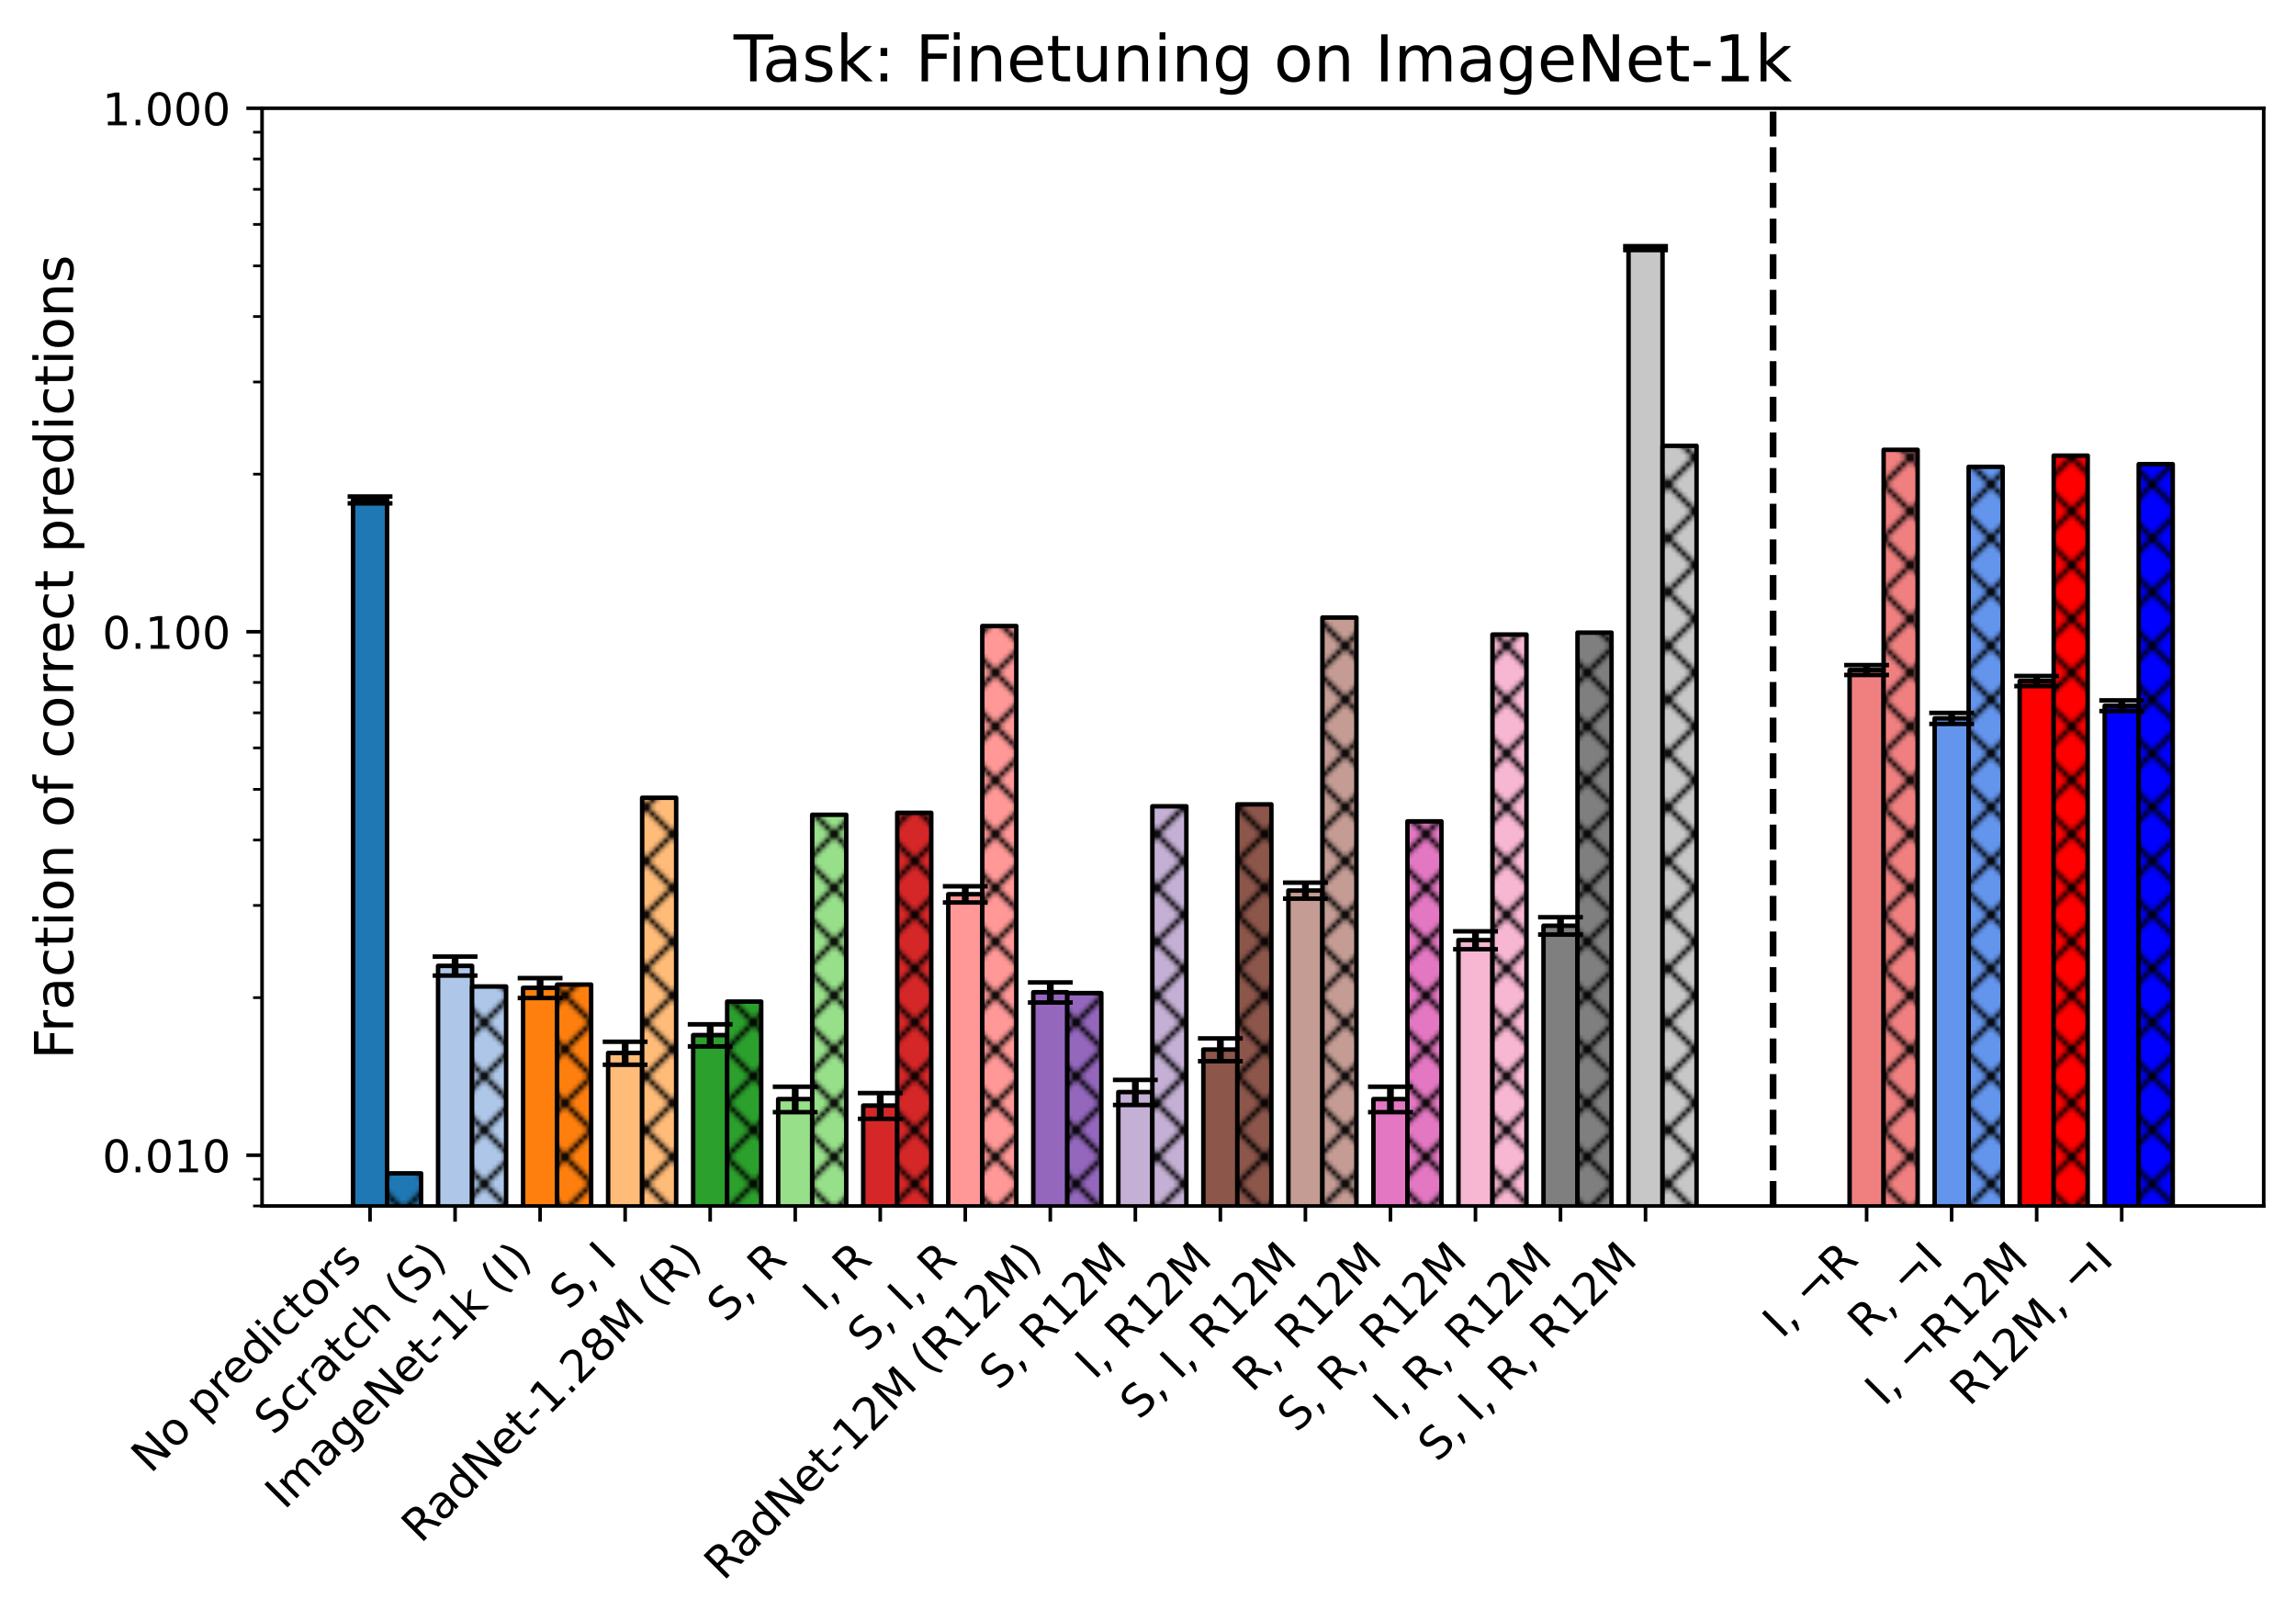 <?xml version="1.0" encoding="utf-8" standalone="no"?>
<!DOCTYPE svg PUBLIC "-//W3C//DTD SVG 1.1//EN"
  "http://www.w3.org/Graphics/SVG/1.1/DTD/svg11.dtd">
<!-- Created with matplotlib (https://matplotlib.org/) -->
<svg height="361.402pt" version="1.1" viewBox="0 0 512.042 361.402" width="512.042pt" xmlns="http://www.w3.org/2000/svg" xmlns:xlink="http://www.w3.org/1999/xlink">
 <defs>
  <style type="text/css">*{stroke-linecap:butt;stroke-linejoin:round;}</style>
 </defs>
 <g id="figure_1">
  <g id="patch_1">
   <path d="M 0 361.402 
L 512.042 361.402 
L 512.042 0 
L 0 0 
z
" style="fill:none;"/>
  </g>
  <g id="axes_1">
   <g id="patch_2">
    <path d="M 58.442 268.942 
L 504.842 268.942 
L 504.842 24.142 
L 58.442 24.142 
z
" style="fill:#ffffff;"/>
   </g>
   <g id="patch_3">
    <path clip-path="url(#p4844a97281)" d="M 78.733 116767.349 
L 86.318 116767.349 
L 86.318 111.491 
L 78.733 111.491 
z
" style="fill:#1f77b4;stroke:#000000;stroke-linejoin:miter;"/>
   </g>
   <g id="patch_4">
    <path clip-path="url(#p4844a97281)" d="M 97.696 116767.349 
L 105.282 116767.349 
L 105.282 215.399 
L 97.696 215.399 
z
" style="fill:#aec7e8;stroke:#000000;stroke-linejoin:miter;"/>
   </g>
   <g id="patch_5">
    <path clip-path="url(#p4844a97281)" d="M 116.66 116767.349 
L 124.245 116767.349 
L 124.245 220.302 
L 116.66 220.302 
z
" style="fill:#ff7f0e;stroke:#000000;stroke-linejoin:miter;"/>
   </g>
   <g id="patch_6">
    <path clip-path="url(#p4844a97281)" d="M 135.623 116767.349 
L 143.209 116767.349 
L 143.209 234.823 
L 135.623 234.823 
z
" style="fill:#ffbb78;stroke:#000000;stroke-linejoin:miter;"/>
   </g>
   <g id="patch_7">
    <path clip-path="url(#p4844a97281)" d="M 154.587 116767.349 
L 162.172 116767.349 
L 162.172 230.844 
L 154.587 230.844 
z
" style="fill:#2ca02c;stroke:#000000;stroke-linejoin:miter;"/>
   </g>
   <g id="patch_8">
    <path clip-path="url(#p4844a97281)" d="M 173.55 116767.349 
L 181.136 116767.349 
L 181.136 245.112 
L 173.55 245.112 
z
" style="fill:#98df8a;stroke:#000000;stroke-linejoin:miter;"/>
   </g>
   <g id="patch_9">
    <path clip-path="url(#p4844a97281)" d="M 192.514 116767.349 
L 200.099 116767.349 
L 200.099 246.559 
L 192.514 246.559 
z
" style="fill:#d62728;stroke:#000000;stroke-linejoin:miter;"/>
   </g>
   <g id="patch_10">
    <path clip-path="url(#p4844a97281)" d="M 211.477 116767.349 
L 219.062 116767.349 
L 219.062 199.422 
L 211.477 199.422 
z
" style="fill:#ff9896;stroke:#000000;stroke-linejoin:miter;"/>
   </g>
   <g id="patch_11">
    <path clip-path="url(#p4844a97281)" d="M 230.441 116767.349 
L 238.026 116767.349 
L 238.026 221.283 
L 230.441 221.283 
z
" style="fill:#9467bd;stroke:#000000;stroke-linejoin:miter;"/>
   </g>
   <g id="patch_12">
    <path clip-path="url(#p4844a97281)" d="M 249.404 116767.349 
L 256.989 116767.349 
L 256.989 243.552 
L 249.404 243.552 
z
" style="fill:#c5b0d5;stroke:#000000;stroke-linejoin:miter;"/>
   </g>
   <g id="patch_13">
    <path clip-path="url(#p4844a97281)" d="M 268.367 116767.349 
L 275.953 116767.349 
L 275.953 234.053 
L 268.367 234.053 
z
" style="fill:#8c564b;stroke:#000000;stroke-linejoin:miter;"/>
   </g>
   <g id="patch_14">
    <path clip-path="url(#p4844a97281)" d="M 287.331 116767.349 
L 294.916 116767.349 
L 294.916 198.592 
L 287.331 198.592 
z
" style="fill:#c49c94;stroke:#000000;stroke-linejoin:miter;"/>
   </g>
   <g id="patch_15">
    <path clip-path="url(#p4844a97281)" d="M 306.294 116767.349 
L 313.88 116767.349 
L 313.88 245.112 
L 306.294 245.112 
z
" style="fill:#e377c2;stroke:#000000;stroke-linejoin:miter;"/>
   </g>
   <g id="patch_16">
    <path clip-path="url(#p4844a97281)" d="M 325.258 116767.349 
L 332.843 116767.349 
L 332.843 209.653 
L 325.258 209.653 
z
" style="fill:#f7b6d2;stroke:#000000;stroke-linejoin:miter;"/>
   </g>
   <g id="patch_17">
    <path clip-path="url(#p4844a97281)" d="M 344.221 116767.349 
L 351.807 116767.349 
L 351.807 206.45 
L 344.221 206.45 
z
" style="fill:#7f7f7f;stroke:#000000;stroke-linejoin:miter;"/>
   </g>
   <g id="patch_18">
    <path clip-path="url(#p4844a97281)" d="M 363.185 116767.349 
L 370.77 116767.349 
L 370.77 55.334 
L 363.185 55.334 
z
" style="fill:#c7c7c7;stroke:#000000;stroke-linejoin:miter;"/>
   </g>
   <g id="patch_19">
    <path clip-path="url(#p4844a97281)" d="M 86.318 116767.349 
L 93.904 116767.349 
L 93.904 261.664 
L 86.318 261.664 
z
" style="fill:url(#h1309512f03);stroke:#000000;stroke-linejoin:miter;"/>
   </g>
   <g id="patch_20">
    <path clip-path="url(#p4844a97281)" d="M 105.282 116767.349 
L 112.867 116767.349 
L 112.867 220.002 
L 105.282 220.002 
z
" style="fill:url(#h2424ef8178);stroke:#000000;stroke-linejoin:miter;"/>
   </g>
   <g id="patch_21">
    <path clip-path="url(#p4844a97281)" d="M 124.245 116767.349 
L 131.83 116767.349 
L 131.83 219.571 
L 124.245 219.571 
z
" style="fill:url(#h025d928182);stroke:#000000;stroke-linejoin:miter;"/>
   </g>
   <g id="patch_22">
    <path clip-path="url(#p4844a97281)" d="M 143.209 116767.349 
L 150.794 116767.349 
L 150.794 177.91 
L 143.209 177.91 
z
" style="fill:url(#h5724748af9);stroke:#000000;stroke-linejoin:miter;"/>
   </g>
   <g id="patch_23">
    <path clip-path="url(#p4844a97281)" d="M 162.172 116767.349 
L 169.757 116767.349 
L 169.757 223.363 
L 162.172 223.363 
z
" style="fill:url(#h57fe576dd0);stroke:#000000;stroke-linejoin:miter;"/>
   </g>
   <g id="patch_24">
    <path clip-path="url(#p4844a97281)" d="M 181.136 116767.349 
L 188.721 116767.349 
L 188.721 181.702 
L 181.136 181.702 
z
" style="fill:url(#hb2af8599fb);stroke:#000000;stroke-linejoin:miter;"/>
   </g>
   <g id="patch_25">
    <path clip-path="url(#p4844a97281)" d="M 200.099 116767.349 
L 207.684 116767.349 
L 207.684 181.271 
L 200.099 181.271 
z
" style="fill:url(#h504e0eb865);stroke:#000000;stroke-linejoin:miter;"/>
   </g>
   <g id="patch_26">
    <path clip-path="url(#p4844a97281)" d="M 219.062 116767.349 
L 226.648 116767.349 
L 226.648 139.609 
L 219.062 139.609 
z
" style="fill:url(#h9666ac80f4);stroke:#000000;stroke-linejoin:miter;"/>
   </g>
   <g id="patch_27">
    <path clip-path="url(#p4844a97281)" d="M 238.026 116767.349 
L 245.611 116767.349 
L 245.611 221.476 
L 238.026 221.476 
z
" style="fill:url(#h1f799a80c9);stroke:#000000;stroke-linejoin:miter;"/>
   </g>
   <g id="patch_28">
    <path clip-path="url(#p4844a97281)" d="M 256.989 116767.349 
L 264.575 116767.349 
L 264.575 179.814 
L 256.989 179.814 
z
" style="fill:url(#h0792710ad0);stroke:#000000;stroke-linejoin:miter;"/>
   </g>
   <g id="patch_29">
    <path clip-path="url(#p4844a97281)" d="M 275.953 116767.349 
L 283.538 116767.349 
L 283.538 179.383 
L 275.953 179.383 
z
" style="fill:url(#hc8355aa206);stroke:#000000;stroke-linejoin:miter;"/>
   </g>
   <g id="patch_30">
    <path clip-path="url(#p4844a97281)" d="M 294.916 116767.349 
L 302.502 116767.349 
L 302.502 137.722 
L 294.916 137.722 
z
" style="fill:url(#ha774cb3af5);stroke:#000000;stroke-linejoin:miter;"/>
   </g>
   <g id="patch_31">
    <path clip-path="url(#p4844a97281)" d="M 313.88 116767.349 
L 321.465 116767.349 
L 321.465 183.175 
L 313.88 183.175 
z
" style="fill:url(#ha1002c04f6);stroke:#000000;stroke-linejoin:miter;"/>
   </g>
   <g id="patch_32">
    <path clip-path="url(#p4844a97281)" d="M 332.843 116767.349 
L 340.429 116767.349 
L 340.429 141.513 
L 332.843 141.513 
z
" style="fill:url(#hf93888f693);stroke:#000000;stroke-linejoin:miter;"/>
   </g>
   <g id="patch_33">
    <path clip-path="url(#p4844a97281)" d="M 351.807 116767.349 
L 359.392 116767.349 
L 359.392 141.083 
L 351.807 141.083 
z
" style="fill:url(#h17f95cc980);stroke:#000000;stroke-linejoin:miter;"/>
   </g>
   <g id="patch_34">
    <path clip-path="url(#p4844a97281)" d="M 370.77 116767.349 
L 378.356 116767.349 
L 378.356 99.421 
L 370.77 99.421 
z
" style="fill:url(#h70be2ba028);stroke:#000000;stroke-linejoin:miter;"/>
   </g>
   <g id="patch_35">
    <path clip-path="url(#p4844a97281)" d="M 412.49 116767.349 
L 420.075 116767.349 
L 420.075 149.412 
L 412.49 149.412 
z
" style="fill:#f08080;stroke:#000000;stroke-linejoin:miter;"/>
   </g>
   <g id="patch_36">
    <path clip-path="url(#p4844a97281)" d="M 431.453 116767.349 
L 439.039 116767.349 
L 439.039 160.2 
L 431.453 160.2 
z
" style="fill:#6495ed;stroke:#000000;stroke-linejoin:miter;"/>
   </g>
   <g id="patch_37">
    <path clip-path="url(#p4844a97281)" d="M 450.417 116767.349 
L 458.002 116767.349 
L 458.002 151.87 
L 450.417 151.87 
z
" style="fill:#ff0000;stroke:#000000;stroke-linejoin:miter;"/>
   </g>
   <g id="patch_38">
    <path clip-path="url(#p4844a97281)" d="M 469.38 116767.349 
L 476.966 116767.349 
L 476.966 157.372 
L 469.38 157.372 
z
" style="fill:#0000ff;stroke:#000000;stroke-linejoin:miter;"/>
   </g>
   <g id="patch_39">
    <path clip-path="url(#p4844a97281)" d="M 420.075 116767.349 
L 427.661 116767.349 
L 427.661 100.314 
L 420.075 100.314 
z
" style="fill:url(#heefa7f9d72);stroke:#000000;stroke-linejoin:miter;"/>
   </g>
   <g id="patch_40">
    <path clip-path="url(#p4844a97281)" d="M 439.039 116767.349 
L 446.624 116767.349 
L 446.624 104.106 
L 439.039 104.106 
z
" style="fill:url(#h703d7996bd);stroke:#000000;stroke-linejoin:miter;"/>
   </g>
   <g id="patch_41">
    <path clip-path="url(#p4844a97281)" d="M 458.002 116767.349 
L 465.587 116767.349 
L 465.587 101.606 
L 458.002 101.606 
z
" style="fill:url(#h91d681e039);stroke:#000000;stroke-linejoin:miter;"/>
   </g>
   <g id="patch_42">
    <path clip-path="url(#p4844a97281)" d="M 476.966 116767.349 
L 484.551 116767.349 
L 484.551 103.51 
L 476.966 103.51 
z
" style="fill:url(#h6cd12a852f);stroke:#000000;stroke-linejoin:miter;"/>
   </g>
   <g id="matplotlib.axis_1">
    <g id="xtick_1">
     <g id="line2d_1">
      <defs>
       <path d="M 0 0 
L 0 3.5 
" id="m4600289b61" style="stroke:#000000;stroke-width:0.8;"/>
      </defs>
      <g>
       <use style="stroke:#000000;stroke-width:0.8;" x="82.525" xlink:href="#m4600289b61" y="268.942"/>
      </g>
     </g>
     <g id="text_1">
      <!-- No predictors -->
      <g transform="translate(33.573 328.797)rotate(-45)scale(0.1 -0.1)">
       <defs>
        <path d="M 9.812 72.906 
L 23.094 72.906 
L 55.422 11.922 
L 55.422 72.906 
L 64.984 72.906 
L 64.984 0 
L 51.703 0 
L 19.391 60.984 
L 19.391 0 
L 9.812 0 
z
" id="DejaVuSans-78"/>
        <path d="M 30.609 48.391 
Q 23.391 48.391 19.188 42.75 
Q 14.984 37.109 14.984 27.297 
Q 14.984 17.484 19.156 11.844 
Q 23.344 6.203 30.609 6.203 
Q 37.797 6.203 41.984 11.859 
Q 46.188 17.531 46.188 27.297 
Q 46.188 37.016 41.984 42.703 
Q 37.797 48.391 30.609 48.391 
z
M 30.609 56 
Q 42.328 56 49.016 48.375 
Q 55.719 40.766 55.719 27.297 
Q 55.719 13.875 49.016 6.219 
Q 42.328 -1.422 30.609 -1.422 
Q 18.844 -1.422 12.172 6.219 
Q 5.516 13.875 5.516 27.297 
Q 5.516 40.766 12.172 48.375 
Q 18.844 56 30.609 56 
z
" id="DejaVuSans-111"/>
        <path id="DejaVuSans-32"/>
        <path d="M 18.109 8.203 
L 18.109 -20.797 
L 9.078 -20.797 
L 9.078 54.688 
L 18.109 54.688 
L 18.109 46.391 
Q 20.953 51.266 25.266 53.625 
Q 29.594 56 35.594 56 
Q 45.562 56 51.781 48.094 
Q 58.016 40.188 58.016 27.297 
Q 58.016 14.406 51.781 6.484 
Q 45.562 -1.422 35.594 -1.422 
Q 29.594 -1.422 25.266 0.953 
Q 20.953 3.328 18.109 8.203 
z
M 48.688 27.297 
Q 48.688 37.203 44.609 42.844 
Q 40.531 48.484 33.406 48.484 
Q 26.266 48.484 22.188 42.844 
Q 18.109 37.203 18.109 27.297 
Q 18.109 17.391 22.188 11.75 
Q 26.266 6.109 33.406 6.109 
Q 40.531 6.109 44.609 11.75 
Q 48.688 17.391 48.688 27.297 
z
" id="DejaVuSans-112"/>
        <path d="M 41.109 46.297 
Q 39.594 47.172 37.812 47.578 
Q 36.031 48 33.891 48 
Q 26.266 48 22.188 43.047 
Q 18.109 38.094 18.109 28.812 
L 18.109 0 
L 9.078 0 
L 9.078 54.688 
L 18.109 54.688 
L 18.109 46.188 
Q 20.953 51.172 25.484 53.578 
Q 30.031 56 36.531 56 
Q 37.453 56 38.578 55.875 
Q 39.703 55.766 41.062 55.516 
z
" id="DejaVuSans-114"/>
        <path d="M 56.203 29.594 
L 56.203 25.203 
L 14.891 25.203 
Q 15.484 15.922 20.484 11.062 
Q 25.484 6.203 34.422 6.203 
Q 39.594 6.203 44.453 7.469 
Q 49.312 8.734 54.109 11.281 
L 54.109 2.781 
Q 49.266 0.734 44.188 -0.344 
Q 39.109 -1.422 33.891 -1.422 
Q 20.797 -1.422 13.156 6.188 
Q 5.516 13.812 5.516 26.812 
Q 5.516 40.234 12.766 48.109 
Q 20.016 56 32.328 56 
Q 43.359 56 49.781 48.891 
Q 56.203 41.797 56.203 29.594 
z
M 47.219 32.234 
Q 47.125 39.594 43.094 43.984 
Q 39.062 48.391 32.422 48.391 
Q 24.906 48.391 20.391 44.141 
Q 15.875 39.891 15.188 32.172 
z
" id="DejaVuSans-101"/>
        <path d="M 45.406 46.391 
L 45.406 75.984 
L 54.391 75.984 
L 54.391 0 
L 45.406 0 
L 45.406 8.203 
Q 42.578 3.328 38.25 0.953 
Q 33.938 -1.422 27.875 -1.422 
Q 17.969 -1.422 11.734 6.484 
Q 5.516 14.406 5.516 27.297 
Q 5.516 40.188 11.734 48.094 
Q 17.969 56 27.875 56 
Q 33.938 56 38.25 53.625 
Q 42.578 51.266 45.406 46.391 
z
M 14.797 27.297 
Q 14.797 17.391 18.875 11.75 
Q 22.953 6.109 30.078 6.109 
Q 37.203 6.109 41.297 11.75 
Q 45.406 17.391 45.406 27.297 
Q 45.406 37.203 41.297 42.844 
Q 37.203 48.484 30.078 48.484 
Q 22.953 48.484 18.875 42.844 
Q 14.797 37.203 14.797 27.297 
z
" id="DejaVuSans-100"/>
        <path d="M 9.422 54.688 
L 18.406 54.688 
L 18.406 0 
L 9.422 0 
z
M 9.422 75.984 
L 18.406 75.984 
L 18.406 64.594 
L 9.422 64.594 
z
" id="DejaVuSans-105"/>
        <path d="M 48.781 52.594 
L 48.781 44.188 
Q 44.969 46.297 41.141 47.344 
Q 37.312 48.391 33.406 48.391 
Q 24.656 48.391 19.812 42.844 
Q 14.984 37.312 14.984 27.297 
Q 14.984 17.281 19.812 11.734 
Q 24.656 6.203 33.406 6.203 
Q 37.312 6.203 41.141 7.25 
Q 44.969 8.297 48.781 10.406 
L 48.781 2.094 
Q 45.016 0.344 40.984 -0.531 
Q 36.969 -1.422 32.422 -1.422 
Q 20.062 -1.422 12.781 6.344 
Q 5.516 14.109 5.516 27.297 
Q 5.516 40.672 12.859 48.328 
Q 20.219 56 33.016 56 
Q 37.156 56 41.109 55.141 
Q 45.062 54.297 48.781 52.594 
z
" id="DejaVuSans-99"/>
        <path d="M 18.312 70.219 
L 18.312 54.688 
L 36.812 54.688 
L 36.812 47.703 
L 18.312 47.703 
L 18.312 18.016 
Q 18.312 11.328 20.141 9.422 
Q 21.969 7.516 27.594 7.516 
L 36.812 7.516 
L 36.812 0 
L 27.594 0 
Q 17.188 0 13.234 3.875 
Q 9.281 7.766 9.281 18.016 
L 9.281 47.703 
L 2.688 47.703 
L 2.688 54.688 
L 9.281 54.688 
L 9.281 70.219 
z
" id="DejaVuSans-116"/>
        <path d="M 44.281 53.078 
L 44.281 44.578 
Q 40.484 46.531 36.375 47.5 
Q 32.281 48.484 27.875 48.484 
Q 21.188 48.484 17.844 46.438 
Q 14.5 44.391 14.5 40.281 
Q 14.5 37.156 16.891 35.375 
Q 19.281 33.594 26.516 31.984 
L 29.594 31.297 
Q 39.156 29.25 43.188 25.516 
Q 47.219 21.781 47.219 15.094 
Q 47.219 7.469 41.188 3.016 
Q 35.156 -1.422 24.609 -1.422 
Q 20.219 -1.422 15.453 -0.562 
Q 10.688 0.297 5.422 2 
L 5.422 11.281 
Q 10.406 8.688 15.234 7.391 
Q 20.062 6.109 24.812 6.109 
Q 31.156 6.109 34.562 8.281 
Q 37.984 10.453 37.984 14.406 
Q 37.984 18.062 35.516 20.016 
Q 33.062 21.969 24.703 23.781 
L 21.578 24.516 
Q 13.234 26.266 9.516 29.906 
Q 5.812 33.547 5.812 39.891 
Q 5.812 47.609 11.281 51.797 
Q 16.75 56 26.812 56 
Q 31.781 56 36.172 55.266 
Q 40.578 54.547 44.281 53.078 
z
" id="DejaVuSans-115"/>
       </defs>
       <use xlink:href="#DejaVuSans-78"/>
       <use x="74.805" xlink:href="#DejaVuSans-111"/>
       <use x="135.986" xlink:href="#DejaVuSans-32"/>
       <use x="167.773" xlink:href="#DejaVuSans-112"/>
       <use x="231.25" xlink:href="#DejaVuSans-114"/>
       <use x="270.113" xlink:href="#DejaVuSans-101"/>
       <use x="331.637" xlink:href="#DejaVuSans-100"/>
       <use x="395.113" xlink:href="#DejaVuSans-105"/>
       <use x="422.896" xlink:href="#DejaVuSans-99"/>
       <use x="477.877" xlink:href="#DejaVuSans-116"/>
       <use x="517.086" xlink:href="#DejaVuSans-111"/>
       <use x="578.268" xlink:href="#DejaVuSans-114"/>
       <use x="619.381" xlink:href="#DejaVuSans-115"/>
      </g>
     </g>
    </g>
    <g id="xtick_2">
     <g id="line2d_2">
      <g>
       <use style="stroke:#000000;stroke-width:0.8;" x="101.489" xlink:href="#m4600289b61" y="268.942"/>
      </g>
     </g>
     <g id="text_2">
      <!-- Scratch (S) -->
      <g transform="translate(61.006 320.327)rotate(-45)scale(0.1 -0.1)">
       <defs>
        <path d="M 53.516 70.516 
L 53.516 60.891 
Q 47.906 63.578 42.922 64.891 
Q 37.938 66.219 33.297 66.219 
Q 25.25 66.219 20.875 63.094 
Q 16.5 59.969 16.5 54.203 
Q 16.5 49.359 19.406 46.891 
Q 22.312 44.438 30.422 42.922 
L 36.375 41.703 
Q 47.406 39.594 52.656 34.297 
Q 57.906 29 57.906 20.125 
Q 57.906 9.516 50.797 4.047 
Q 43.703 -1.422 29.984 -1.422 
Q 24.812 -1.422 18.969 -0.25 
Q 13.141 0.922 6.891 3.219 
L 6.891 13.375 
Q 12.891 10.016 18.656 8.297 
Q 24.422 6.594 29.984 6.594 
Q 38.422 6.594 43.016 9.906 
Q 47.609 13.234 47.609 19.391 
Q 47.609 24.75 44.312 27.781 
Q 41.016 30.812 33.5 32.328 
L 27.484 33.5 
Q 16.453 35.688 11.516 40.375 
Q 6.594 45.062 6.594 53.422 
Q 6.594 63.094 13.406 68.656 
Q 20.219 74.219 32.172 74.219 
Q 37.312 74.219 42.625 73.281 
Q 47.953 72.359 53.516 70.516 
z
" id="DejaVuSans-83"/>
        <path d="M 34.281 27.484 
Q 23.391 27.484 19.188 25 
Q 14.984 22.516 14.984 16.5 
Q 14.984 11.719 18.141 8.906 
Q 21.297 6.109 26.703 6.109 
Q 34.188 6.109 38.703 11.406 
Q 43.219 16.703 43.219 25.484 
L 43.219 27.484 
z
M 52.203 31.203 
L 52.203 0 
L 43.219 0 
L 43.219 8.297 
Q 40.141 3.328 35.547 0.953 
Q 30.953 -1.422 24.312 -1.422 
Q 15.922 -1.422 10.953 3.297 
Q 6 8.016 6 15.922 
Q 6 25.141 12.172 29.828 
Q 18.359 34.516 30.609 34.516 
L 43.219 34.516 
L 43.219 35.406 
Q 43.219 41.609 39.141 45 
Q 35.062 48.391 27.688 48.391 
Q 23 48.391 18.547 47.266 
Q 14.109 46.141 10.016 43.891 
L 10.016 52.203 
Q 14.938 54.109 19.578 55.047 
Q 24.219 56 28.609 56 
Q 40.484 56 46.344 49.844 
Q 52.203 43.703 52.203 31.203 
z
" id="DejaVuSans-97"/>
        <path d="M 54.891 33.016 
L 54.891 0 
L 45.906 0 
L 45.906 32.719 
Q 45.906 40.484 42.875 44.328 
Q 39.844 48.188 33.797 48.188 
Q 26.516 48.188 22.312 43.547 
Q 18.109 38.922 18.109 30.906 
L 18.109 0 
L 9.078 0 
L 9.078 75.984 
L 18.109 75.984 
L 18.109 46.188 
Q 21.344 51.125 25.703 53.562 
Q 30.078 56 35.797 56 
Q 45.219 56 50.047 50.172 
Q 54.891 44.344 54.891 33.016 
z
" id="DejaVuSans-104"/>
        <path d="M 31 75.875 
Q 24.469 64.656 21.281 53.656 
Q 18.109 42.672 18.109 31.391 
Q 18.109 20.125 21.312 9.062 
Q 24.516 -2 31 -13.188 
L 23.188 -13.188 
Q 15.875 -1.703 12.234 9.375 
Q 8.594 20.453 8.594 31.391 
Q 8.594 42.281 12.203 53.312 
Q 15.828 64.359 23.188 75.875 
z
" id="DejaVuSans-40"/>
        <path d="M 8.016 75.875 
L 15.828 75.875 
Q 23.141 64.359 26.781 53.312 
Q 30.422 42.281 30.422 31.391 
Q 30.422 20.453 26.781 9.375 
Q 23.141 -1.703 15.828 -13.188 
L 8.016 -13.188 
Q 14.5 -2 17.703 9.062 
Q 20.906 20.125 20.906 31.391 
Q 20.906 42.672 17.703 53.656 
Q 14.5 64.656 8.016 75.875 
z
" id="DejaVuSans-41"/>
       </defs>
       <use xlink:href="#DejaVuSans-83"/>
       <use x="63.477" xlink:href="#DejaVuSans-99"/>
       <use x="118.457" xlink:href="#DejaVuSans-114"/>
       <use x="159.57" xlink:href="#DejaVuSans-97"/>
       <use x="220.85" xlink:href="#DejaVuSans-116"/>
       <use x="260.059" xlink:href="#DejaVuSans-99"/>
       <use x="315.039" xlink:href="#DejaVuSans-104"/>
       <use x="378.418" xlink:href="#DejaVuSans-32"/>
       <use x="410.205" xlink:href="#DejaVuSans-40"/>
       <use x="449.219" xlink:href="#DejaVuSans-83"/>
       <use x="512.695" xlink:href="#DejaVuSans-41"/>
      </g>
     </g>
    </g>
    <g id="xtick_3">
     <g id="line2d_3">
      <g>
       <use style="stroke:#000000;stroke-width:0.8;" x="120.452" xlink:href="#m4600289b61" y="268.942"/>
      </g>
     </g>
     <g id="text_3">
      <!-- ImageNet-1k (I) -->
      <g transform="translate(63.426 336.87)rotate(-45)scale(0.1 -0.1)">
       <defs>
        <path d="M 9.812 72.906 
L 19.672 72.906 
L 19.672 0 
L 9.812 0 
z
" id="DejaVuSans-73"/>
        <path d="M 52 44.188 
Q 55.375 50.25 60.062 53.125 
Q 64.75 56 71.094 56 
Q 79.641 56 84.281 50.016 
Q 88.922 44.047 88.922 33.016 
L 88.922 0 
L 79.891 0 
L 79.891 32.719 
Q 79.891 40.578 77.094 44.375 
Q 74.312 48.188 68.609 48.188 
Q 61.625 48.188 57.562 43.547 
Q 53.516 38.922 53.516 30.906 
L 53.516 0 
L 44.484 0 
L 44.484 32.719 
Q 44.484 40.625 41.703 44.406 
Q 38.922 48.188 33.109 48.188 
Q 26.219 48.188 22.156 43.531 
Q 18.109 38.875 18.109 30.906 
L 18.109 0 
L 9.078 0 
L 9.078 54.688 
L 18.109 54.688 
L 18.109 46.188 
Q 21.188 51.219 25.484 53.609 
Q 29.781 56 35.688 56 
Q 41.656 56 45.828 52.969 
Q 50 49.953 52 44.188 
z
" id="DejaVuSans-109"/>
        <path d="M 45.406 27.984 
Q 45.406 37.75 41.375 43.109 
Q 37.359 48.484 30.078 48.484 
Q 22.859 48.484 18.828 43.109 
Q 14.797 37.75 14.797 27.984 
Q 14.797 18.266 18.828 12.891 
Q 22.859 7.516 30.078 7.516 
Q 37.359 7.516 41.375 12.891 
Q 45.406 18.266 45.406 27.984 
z
M 54.391 6.781 
Q 54.391 -7.172 48.188 -13.984 
Q 42 -20.797 29.203 -20.797 
Q 24.469 -20.797 20.266 -20.094 
Q 16.062 -19.391 12.109 -17.922 
L 12.109 -9.188 
Q 16.062 -11.328 19.922 -12.344 
Q 23.781 -13.375 27.781 -13.375 
Q 36.625 -13.375 41.016 -8.766 
Q 45.406 -4.156 45.406 5.172 
L 45.406 9.625 
Q 42.625 4.781 38.281 2.391 
Q 33.938 0 27.875 0 
Q 17.828 0 11.672 7.656 
Q 5.516 15.328 5.516 27.984 
Q 5.516 40.672 11.672 48.328 
Q 17.828 56 27.875 56 
Q 33.938 56 38.281 53.609 
Q 42.625 51.219 45.406 46.391 
L 45.406 54.688 
L 54.391 54.688 
z
" id="DejaVuSans-103"/>
        <path d="M 4.891 31.391 
L 31.203 31.391 
L 31.203 23.391 
L 4.891 23.391 
z
" id="DejaVuSans-45"/>
        <path d="M 12.406 8.297 
L 28.516 8.297 
L 28.516 63.922 
L 10.984 60.406 
L 10.984 69.391 
L 28.422 72.906 
L 38.281 72.906 
L 38.281 8.297 
L 54.391 8.297 
L 54.391 0 
L 12.406 0 
z
" id="DejaVuSans-49"/>
        <path d="M 9.078 75.984 
L 18.109 75.984 
L 18.109 31.109 
L 44.922 54.688 
L 56.391 54.688 
L 27.391 29.109 
L 57.625 0 
L 45.906 0 
L 18.109 26.703 
L 18.109 0 
L 9.078 0 
z
" id="DejaVuSans-107"/>
       </defs>
       <use xlink:href="#DejaVuSans-73"/>
       <use x="29.492" xlink:href="#DejaVuSans-109"/>
       <use x="126.904" xlink:href="#DejaVuSans-97"/>
       <use x="188.184" xlink:href="#DejaVuSans-103"/>
       <use x="251.66" xlink:href="#DejaVuSans-101"/>
       <use x="313.184" xlink:href="#DejaVuSans-78"/>
       <use x="387.988" xlink:href="#DejaVuSans-101"/>
       <use x="449.512" xlink:href="#DejaVuSans-116"/>
       <use x="488.721" xlink:href="#DejaVuSans-45"/>
       <use x="524.805" xlink:href="#DejaVuSans-49"/>
       <use x="588.428" xlink:href="#DejaVuSans-107"/>
       <use x="646.338" xlink:href="#DejaVuSans-32"/>
       <use x="678.125" xlink:href="#DejaVuSans-40"/>
       <use x="717.139" xlink:href="#DejaVuSans-73"/>
       <use x="746.631" xlink:href="#DejaVuSans-41"/>
      </g>
     </g>
    </g>
    <g id="xtick_4">
     <g id="line2d_4">
      <g>
       <use style="stroke:#000000;stroke-width:0.8;" x="139.416" xlink:href="#m4600289b61" y="268.942"/>
      </g>
     </g>
     <g id="text_4">
      <!-- S, I -->
      <g transform="translate(126.876 292.384)rotate(-45)scale(0.1 -0.1)">
       <defs>
        <path d="M 11.719 12.406 
L 22.016 12.406 
L 22.016 4 
L 14.016 -11.625 
L 7.719 -11.625 
L 11.719 4 
z
" id="DejaVuSans-44"/>
       </defs>
       <use xlink:href="#DejaVuSans-83"/>
       <use x="63.477" xlink:href="#DejaVuSans-44"/>
       <use x="95.264" xlink:href="#DejaVuSans-32"/>
       <use x="127.051" xlink:href="#DejaVuSans-73"/>
      </g>
     </g>
    </g>
    <g id="xtick_5">
     <g id="line2d_5">
      <g>
       <use style="stroke:#000000;stroke-width:0.8;" x="158.379" xlink:href="#m4600289b61" y="268.942"/>
      </g>
     </g>
     <g id="text_5">
      <!-- RadNet-1.28M (R) -->
      <g transform="translate(93.845 344.379)rotate(-45)scale(0.1 -0.1)">
       <defs>
        <path d="M 44.391 34.188 
Q 47.562 33.109 50.562 29.594 
Q 53.562 26.078 56.594 19.922 
L 66.609 0 
L 56 0 
L 46.688 18.703 
Q 43.062 26.031 39.672 28.422 
Q 36.281 30.812 30.422 30.812 
L 19.672 30.812 
L 19.672 0 
L 9.812 0 
L 9.812 72.906 
L 32.078 72.906 
Q 44.578 72.906 50.734 67.672 
Q 56.891 62.453 56.891 51.906 
Q 56.891 45.016 53.688 40.469 
Q 50.484 35.938 44.391 34.188 
z
M 19.672 64.797 
L 19.672 38.922 
L 32.078 38.922 
Q 39.203 38.922 42.844 42.219 
Q 46.484 45.516 46.484 51.906 
Q 46.484 58.297 42.844 61.547 
Q 39.203 64.797 32.078 64.797 
z
" id="DejaVuSans-82"/>
        <path d="M 10.688 12.406 
L 21 12.406 
L 21 0 
L 10.688 0 
z
" id="DejaVuSans-46"/>
        <path d="M 19.188 8.297 
L 53.609 8.297 
L 53.609 0 
L 7.328 0 
L 7.328 8.297 
Q 12.938 14.109 22.625 23.891 
Q 32.328 33.688 34.812 36.531 
Q 39.547 41.844 41.422 45.531 
Q 43.312 49.219 43.312 52.781 
Q 43.312 58.594 39.234 62.25 
Q 35.156 65.922 28.609 65.922 
Q 23.969 65.922 18.812 64.312 
Q 13.672 62.703 7.812 59.422 
L 7.812 69.391 
Q 13.766 71.781 18.938 73 
Q 24.125 74.219 28.422 74.219 
Q 39.75 74.219 46.484 68.547 
Q 53.219 62.891 53.219 53.422 
Q 53.219 48.922 51.531 44.891 
Q 49.859 40.875 45.406 35.406 
Q 44.188 33.984 37.641 27.219 
Q 31.109 20.453 19.188 8.297 
z
" id="DejaVuSans-50"/>
        <path d="M 31.781 34.625 
Q 24.75 34.625 20.719 30.859 
Q 16.703 27.094 16.703 20.516 
Q 16.703 13.922 20.719 10.156 
Q 24.75 6.391 31.781 6.391 
Q 38.812 6.391 42.859 10.172 
Q 46.922 13.969 46.922 20.516 
Q 46.922 27.094 42.891 30.859 
Q 38.875 34.625 31.781 34.625 
z
M 21.922 38.812 
Q 15.578 40.375 12.031 44.719 
Q 8.5 49.078 8.5 55.328 
Q 8.5 64.062 14.719 69.141 
Q 20.953 74.219 31.781 74.219 
Q 42.672 74.219 48.875 69.141 
Q 55.078 64.062 55.078 55.328 
Q 55.078 49.078 51.531 44.719 
Q 48 40.375 41.703 38.812 
Q 48.828 37.156 52.797 32.312 
Q 56.781 27.484 56.781 20.516 
Q 56.781 9.906 50.312 4.234 
Q 43.844 -1.422 31.781 -1.422 
Q 19.734 -1.422 13.25 4.234 
Q 6.781 9.906 6.781 20.516 
Q 6.781 27.484 10.781 32.312 
Q 14.797 37.156 21.922 38.812 
z
M 18.312 54.391 
Q 18.312 48.734 21.844 45.562 
Q 25.391 42.391 31.781 42.391 
Q 38.141 42.391 41.719 45.562 
Q 45.312 48.734 45.312 54.391 
Q 45.312 60.062 41.719 63.234 
Q 38.141 66.406 31.781 66.406 
Q 25.391 66.406 21.844 63.234 
Q 18.312 60.062 18.312 54.391 
z
" id="DejaVuSans-56"/>
        <path d="M 9.812 72.906 
L 24.516 72.906 
L 43.109 23.297 
L 61.812 72.906 
L 76.516 72.906 
L 76.516 0 
L 66.891 0 
L 66.891 64.016 
L 48.094 14.016 
L 38.188 14.016 
L 19.391 64.016 
L 19.391 0 
L 9.812 0 
z
" id="DejaVuSans-77"/>
       </defs>
       <use xlink:href="#DejaVuSans-82"/>
       <use x="67.232" xlink:href="#DejaVuSans-97"/>
       <use x="128.512" xlink:href="#DejaVuSans-100"/>
       <use x="191.988" xlink:href="#DejaVuSans-78"/>
       <use x="266.793" xlink:href="#DejaVuSans-101"/>
       <use x="328.316" xlink:href="#DejaVuSans-116"/>
       <use x="367.525" xlink:href="#DejaVuSans-45"/>
       <use x="403.609" xlink:href="#DejaVuSans-49"/>
       <use x="467.232" xlink:href="#DejaVuSans-46"/>
       <use x="499.02" xlink:href="#DejaVuSans-50"/>
       <use x="562.643" xlink:href="#DejaVuSans-56"/>
       <use x="626.266" xlink:href="#DejaVuSans-77"/>
       <use x="712.545" xlink:href="#DejaVuSans-32"/>
       <use x="744.332" xlink:href="#DejaVuSans-40"/>
       <use x="783.346" xlink:href="#DejaVuSans-82"/>
       <use x="852.828" xlink:href="#DejaVuSans-41"/>
      </g>
     </g>
    </g>
    <g id="xtick_6">
     <g id="line2d_6">
      <g>
       <use style="stroke:#000000;stroke-width:0.8;" x="177.343" xlink:href="#m4600289b61" y="268.942"/>
      </g>
     </g>
     <g id="text_6">
      <!-- S, R -->
      <g transform="translate(161.975 295.212)rotate(-45)scale(0.1 -0.1)">
       <use xlink:href="#DejaVuSans-83"/>
       <use x="63.477" xlink:href="#DejaVuSans-44"/>
       <use x="95.264" xlink:href="#DejaVuSans-32"/>
       <use x="127.051" xlink:href="#DejaVuSans-82"/>
      </g>
     </g>
    </g>
    <g id="xtick_7">
     <g id="line2d_7">
      <g>
       <use style="stroke:#000000;stroke-width:0.8;" x="196.306" xlink:href="#m4600289b61" y="268.942"/>
      </g>
     </g>
     <g id="text_7">
      <!-- I, R -->
      <g transform="translate(183.342 292.808)rotate(-45)scale(0.1 -0.1)">
       <use xlink:href="#DejaVuSans-73"/>
       <use x="29.492" xlink:href="#DejaVuSans-44"/>
       <use x="61.279" xlink:href="#DejaVuSans-32"/>
       <use x="93.066" xlink:href="#DejaVuSans-82"/>
      </g>
     </g>
    </g>
    <g id="xtick_8">
     <g id="line2d_8">
      <g>
       <use style="stroke:#000000;stroke-width:0.8;" x="215.27" xlink:href="#m4600289b61" y="268.942"/>
      </g>
     </g>
     <g id="text_8">
      <!-- S, I, R -->
      <g transform="translate(193.322 301.792)rotate(-45)scale(0.1 -0.1)">
       <use xlink:href="#DejaVuSans-83"/>
       <use x="63.477" xlink:href="#DejaVuSans-44"/>
       <use x="95.264" xlink:href="#DejaVuSans-32"/>
       <use x="127.051" xlink:href="#DejaVuSans-73"/>
       <use x="156.543" xlink:href="#DejaVuSans-44"/>
       <use x="188.33" xlink:href="#DejaVuSans-32"/>
       <use x="220.117" xlink:href="#DejaVuSans-82"/>
      </g>
     </g>
    </g>
    <g id="xtick_9">
     <g id="line2d_9">
      <g>
       <use style="stroke:#000000;stroke-width:0.8;" x="234.233" xlink:href="#m4600289b61" y="268.942"/>
      </g>
     </g>
     <g id="text_9">
      <!-- RadNet-12M (R12M) -->
      <g transform="translate(161.346 352.731)rotate(-45)scale(0.1 -0.1)">
       <use xlink:href="#DejaVuSans-82"/>
       <use x="67.232" xlink:href="#DejaVuSans-97"/>
       <use x="128.512" xlink:href="#DejaVuSans-100"/>
       <use x="191.988" xlink:href="#DejaVuSans-78"/>
       <use x="266.793" xlink:href="#DejaVuSans-101"/>
       <use x="328.316" xlink:href="#DejaVuSans-116"/>
       <use x="367.525" xlink:href="#DejaVuSans-45"/>
       <use x="403.609" xlink:href="#DejaVuSans-49"/>
       <use x="467.232" xlink:href="#DejaVuSans-50"/>
       <use x="530.855" xlink:href="#DejaVuSans-77"/>
       <use x="617.135" xlink:href="#DejaVuSans-32"/>
       <use x="648.922" xlink:href="#DejaVuSans-40"/>
       <use x="687.936" xlink:href="#DejaVuSans-82"/>
       <use x="757.418" xlink:href="#DejaVuSans-49"/>
       <use x="821.041" xlink:href="#DejaVuSans-50"/>
       <use x="884.664" xlink:href="#DejaVuSans-77"/>
       <use x="970.943" xlink:href="#DejaVuSans-41"/>
      </g>
     </g>
    </g>
    <g id="xtick_10">
     <g id="line2d_10">
      <g>
       <use style="stroke:#000000;stroke-width:0.8;" x="253.197" xlink:href="#m4600289b61" y="268.942"/>
      </g>
     </g>
     <g id="text_10">
      <!-- S, R12M -->
      <g transform="translate(222.73 310.31)rotate(-45)scale(0.1 -0.1)">
       <use xlink:href="#DejaVuSans-83"/>
       <use x="63.477" xlink:href="#DejaVuSans-44"/>
       <use x="95.264" xlink:href="#DejaVuSans-32"/>
       <use x="127.051" xlink:href="#DejaVuSans-82"/>
       <use x="196.533" xlink:href="#DejaVuSans-49"/>
       <use x="260.156" xlink:href="#DejaVuSans-50"/>
       <use x="323.779" xlink:href="#DejaVuSans-77"/>
      </g>
     </g>
    </g>
    <g id="xtick_11">
     <g id="line2d_11">
      <g>
       <use style="stroke:#000000;stroke-width:0.8;" x="272.16" xlink:href="#m4600289b61" y="268.942"/>
      </g>
     </g>
     <g id="text_11">
      <!-- I, R12M -->
      <g transform="translate(244.097 307.907)rotate(-45)scale(0.1 -0.1)">
       <use xlink:href="#DejaVuSans-73"/>
       <use x="29.492" xlink:href="#DejaVuSans-44"/>
       <use x="61.279" xlink:href="#DejaVuSans-32"/>
       <use x="93.066" xlink:href="#DejaVuSans-82"/>
       <use x="162.549" xlink:href="#DejaVuSans-49"/>
       <use x="226.172" xlink:href="#DejaVuSans-50"/>
       <use x="289.795" xlink:href="#DejaVuSans-77"/>
      </g>
     </g>
    </g>
    <g id="xtick_12">
     <g id="line2d_12">
      <g>
       <use style="stroke:#000000;stroke-width:0.8;" x="291.124" xlink:href="#m4600289b61" y="268.942"/>
      </g>
     </g>
     <g id="text_12">
      <!-- S, I, R12M -->
      <g transform="translate(254.077 316.891)rotate(-45)scale(0.1 -0.1)">
       <use xlink:href="#DejaVuSans-83"/>
       <use x="63.477" xlink:href="#DejaVuSans-44"/>
       <use x="95.264" xlink:href="#DejaVuSans-32"/>
       <use x="127.051" xlink:href="#DejaVuSans-73"/>
       <use x="156.543" xlink:href="#DejaVuSans-44"/>
       <use x="188.33" xlink:href="#DejaVuSans-32"/>
       <use x="220.117" xlink:href="#DejaVuSans-82"/>
       <use x="289.6" xlink:href="#DejaVuSans-49"/>
       <use x="353.223" xlink:href="#DejaVuSans-50"/>
       <use x="416.846" xlink:href="#DejaVuSans-77"/>
      </g>
     </g>
    </g>
    <g id="xtick_13">
     <g id="line2d_13">
      <g>
       <use style="stroke:#000000;stroke-width:0.8;" x="310.087" xlink:href="#m4600289b61" y="268.942"/>
      </g>
     </g>
     <g id="text_13">
      <!-- R, R12M -->
      <g transform="translate(279.196 310.735)rotate(-45)scale(0.1 -0.1)">
       <use xlink:href="#DejaVuSans-82"/>
       <use x="69.482" xlink:href="#DejaVuSans-44"/>
       <use x="101.27" xlink:href="#DejaVuSans-32"/>
       <use x="133.057" xlink:href="#DejaVuSans-82"/>
       <use x="202.539" xlink:href="#DejaVuSans-49"/>
       <use x="266.162" xlink:href="#DejaVuSans-50"/>
       <use x="329.785" xlink:href="#DejaVuSans-77"/>
      </g>
     </g>
    </g>
    <g id="xtick_14">
     <g id="line2d_14">
      <g>
       <use style="stroke:#000000;stroke-width:0.8;" x="329.051" xlink:href="#m4600289b61" y="268.942"/>
      </g>
     </g>
     <g id="text_14">
      <!-- S, R, R12M -->
      <g transform="translate(289.176 319.718)rotate(-45)scale(0.1 -0.1)">
       <use xlink:href="#DejaVuSans-83"/>
       <use x="63.477" xlink:href="#DejaVuSans-44"/>
       <use x="95.264" xlink:href="#DejaVuSans-32"/>
       <use x="127.051" xlink:href="#DejaVuSans-82"/>
       <use x="196.533" xlink:href="#DejaVuSans-44"/>
       <use x="228.32" xlink:href="#DejaVuSans-32"/>
       <use x="260.107" xlink:href="#DejaVuSans-82"/>
       <use x="329.59" xlink:href="#DejaVuSans-49"/>
       <use x="393.213" xlink:href="#DejaVuSans-50"/>
       <use x="456.836" xlink:href="#DejaVuSans-77"/>
      </g>
     </g>
    </g>
    <g id="xtick_15">
     <g id="line2d_15">
      <g>
       <use style="stroke:#000000;stroke-width:0.8;" x="348.014" xlink:href="#m4600289b61" y="268.942"/>
      </g>
     </g>
     <g id="text_15">
      <!-- I, R, R12M -->
      <g transform="translate(310.543 317.315)rotate(-45)scale(0.1 -0.1)">
       <use xlink:href="#DejaVuSans-73"/>
       <use x="29.492" xlink:href="#DejaVuSans-44"/>
       <use x="61.279" xlink:href="#DejaVuSans-32"/>
       <use x="93.066" xlink:href="#DejaVuSans-82"/>
       <use x="162.549" xlink:href="#DejaVuSans-44"/>
       <use x="194.336" xlink:href="#DejaVuSans-32"/>
       <use x="226.123" xlink:href="#DejaVuSans-82"/>
       <use x="295.605" xlink:href="#DejaVuSans-49"/>
       <use x="359.229" xlink:href="#DejaVuSans-50"/>
       <use x="422.852" xlink:href="#DejaVuSans-77"/>
      </g>
     </g>
    </g>
    <g id="xtick_16">
     <g id="line2d_16">
      <g>
       <use style="stroke:#000000;stroke-width:0.8;" x="366.977" xlink:href="#m4600289b61" y="268.942"/>
      </g>
     </g>
     <g id="text_16">
      <!-- S, I, R, R12M -->
      <g transform="translate(320.523 326.299)rotate(-45)scale(0.1 -0.1)">
       <use xlink:href="#DejaVuSans-83"/>
       <use x="63.477" xlink:href="#DejaVuSans-44"/>
       <use x="95.264" xlink:href="#DejaVuSans-32"/>
       <use x="127.051" xlink:href="#DejaVuSans-73"/>
       <use x="156.543" xlink:href="#DejaVuSans-44"/>
       <use x="188.33" xlink:href="#DejaVuSans-32"/>
       <use x="220.117" xlink:href="#DejaVuSans-82"/>
       <use x="289.6" xlink:href="#DejaVuSans-44"/>
       <use x="321.387" xlink:href="#DejaVuSans-32"/>
       <use x="353.174" xlink:href="#DejaVuSans-82"/>
       <use x="422.656" xlink:href="#DejaVuSans-49"/>
       <use x="486.279" xlink:href="#DejaVuSans-50"/>
       <use x="549.902" xlink:href="#DejaVuSans-77"/>
      </g>
     </g>
    </g>
    <g id="xtick_17">
     <g id="line2d_17">
      <g>
       <use style="stroke:#000000;stroke-width:0.8;" x="416.282" xlink:href="#m4600289b61" y="268.942"/>
      </g>
     </g>
     <g id="text_17">
      <!-- I, ¬R -->
      <g transform="translate(397.393 298.734)rotate(-45)scale(0.1 -0.1)">
       <defs>
        <path d="M 10.594 42.094 
L 73.188 42.094 
L 73.188 14.016 
L 64.984 14.016 
L 64.984 33.797 
L 10.594 33.797 
z
" id="DejaVuSans-172"/>
       </defs>
       <use xlink:href="#DejaVuSans-73"/>
       <use x="29.492" xlink:href="#DejaVuSans-44"/>
       <use x="61.279" xlink:href="#DejaVuSans-32"/>
       <use x="93.066" xlink:href="#DejaVuSans-172"/>
       <use x="176.855" xlink:href="#DejaVuSans-82"/>
      </g>
     </g>
    </g>
    <g id="xtick_18">
     <g id="line2d_18">
      <g>
       <use style="stroke:#000000;stroke-width:0.8;" x="435.246" xlink:href="#m4600289b61" y="268.942"/>
      </g>
     </g>
     <g id="text_18">
      <!-- R, ¬I -->
      <g transform="translate(416.356 298.734)rotate(-45)scale(0.1 -0.1)">
       <use xlink:href="#DejaVuSans-82"/>
       <use x="69.482" xlink:href="#DejaVuSans-44"/>
       <use x="101.27" xlink:href="#DejaVuSans-32"/>
       <use x="133.057" xlink:href="#DejaVuSans-172"/>
       <use x="216.846" xlink:href="#DejaVuSans-73"/>
      </g>
     </g>
    </g>
    <g id="xtick_19">
     <g id="line2d_19">
      <g>
       <use style="stroke:#000000;stroke-width:0.8;" x="454.209" xlink:href="#m4600289b61" y="268.942"/>
      </g>
     </g>
     <g id="text_19">
      <!-- I, ¬R12M -->
      <g transform="translate(420.221 313.833)rotate(-45)scale(0.1 -0.1)">
       <use xlink:href="#DejaVuSans-73"/>
       <use x="29.492" xlink:href="#DejaVuSans-44"/>
       <use x="61.279" xlink:href="#DejaVuSans-32"/>
       <use x="93.066" xlink:href="#DejaVuSans-172"/>
       <use x="176.855" xlink:href="#DejaVuSans-82"/>
       <use x="246.338" xlink:href="#DejaVuSans-49"/>
       <use x="309.961" xlink:href="#DejaVuSans-50"/>
       <use x="373.584" xlink:href="#DejaVuSans-77"/>
      </g>
     </g>
    </g>
    <g id="xtick_20">
     <g id="line2d_20">
      <g>
       <use style="stroke:#000000;stroke-width:0.8;" x="473.173" xlink:href="#m4600289b61" y="268.942"/>
      </g>
     </g>
     <g id="text_20">
      <!-- R12M, ¬I -->
      <g transform="translate(439.184 313.833)rotate(-45)scale(0.1 -0.1)">
       <use xlink:href="#DejaVuSans-82"/>
       <use x="69.482" xlink:href="#DejaVuSans-49"/>
       <use x="133.105" xlink:href="#DejaVuSans-50"/>
       <use x="196.729" xlink:href="#DejaVuSans-77"/>
       <use x="283.008" xlink:href="#DejaVuSans-44"/>
       <use x="314.795" xlink:href="#DejaVuSans-32"/>
       <use x="346.582" xlink:href="#DejaVuSans-172"/>
       <use x="430.371" xlink:href="#DejaVuSans-73"/>
      </g>
     </g>
    </g>
   </g>
   <g id="matplotlib.axis_2">
    <g id="ytick_1">
     <g id="line2d_21">
      <defs>
       <path d="M 0 0 
L -3.5 0 
" id="m4d74ce2cb5" style="stroke:#000000;stroke-width:0.8;"/>
      </defs>
      <g>
       <use style="stroke:#000000;stroke-width:0.8;" x="58.442" xlink:href="#m4d74ce2cb5" y="257.628"/>
      </g>
     </g>
     <g id="text_21">
      <!-- 0.010 -->
      <g transform="translate(22.814 261.427)scale(0.1 -0.1)">
       <defs>
        <path d="M 31.781 66.406 
Q 24.172 66.406 20.328 58.906 
Q 16.5 51.422 16.5 36.375 
Q 16.5 21.391 20.328 13.891 
Q 24.172 6.391 31.781 6.391 
Q 39.453 6.391 43.281 13.891 
Q 47.125 21.391 47.125 36.375 
Q 47.125 51.422 43.281 58.906 
Q 39.453 66.406 31.781 66.406 
z
M 31.781 74.219 
Q 44.047 74.219 50.516 64.516 
Q 56.984 54.828 56.984 36.375 
Q 56.984 17.969 50.516 8.266 
Q 44.047 -1.422 31.781 -1.422 
Q 19.531 -1.422 13.062 8.266 
Q 6.594 17.969 6.594 36.375 
Q 6.594 54.828 13.062 64.516 
Q 19.531 74.219 31.781 74.219 
z
" id="DejaVuSans-48"/>
       </defs>
       <use xlink:href="#DejaVuSans-48"/>
       <use x="63.623" xlink:href="#DejaVuSans-46"/>
       <use x="95.41" xlink:href="#DejaVuSans-48"/>
       <use x="159.033" xlink:href="#DejaVuSans-49"/>
       <use x="222.656" xlink:href="#DejaVuSans-48"/>
      </g>
     </g>
    </g>
    <g id="ytick_2">
     <g id="line2d_22">
      <g>
       <use style="stroke:#000000;stroke-width:0.8;" x="58.442" xlink:href="#m4d74ce2cb5" y="140.885"/>
      </g>
     </g>
     <g id="text_22">
      <!-- 0.100 -->
      <g transform="translate(22.814 144.684)scale(0.1 -0.1)">
       <use xlink:href="#DejaVuSans-48"/>
       <use x="63.623" xlink:href="#DejaVuSans-46"/>
       <use x="95.41" xlink:href="#DejaVuSans-49"/>
       <use x="159.033" xlink:href="#DejaVuSans-48"/>
       <use x="222.656" xlink:href="#DejaVuSans-48"/>
      </g>
     </g>
    </g>
    <g id="ytick_3">
     <g id="line2d_23">
      <g>
       <use style="stroke:#000000;stroke-width:0.8;" x="58.442" xlink:href="#m4d74ce2cb5" y="24.142"/>
      </g>
     </g>
     <g id="text_23">
      <!-- 1.000 -->
      <g transform="translate(22.814 27.941)scale(0.1 -0.1)">
       <use xlink:href="#DejaVuSans-49"/>
       <use x="63.623" xlink:href="#DejaVuSans-46"/>
       <use x="95.41" xlink:href="#DejaVuSans-48"/>
       <use x="159.033" xlink:href="#DejaVuSans-48"/>
       <use x="222.656" xlink:href="#DejaVuSans-48"/>
      </g>
     </g>
    </g>
    <g id="ytick_4">
     <g id="line2d_24">
      <defs>
       <path d="M 0 0 
L -2 0 
" id="madb1697efd" style="stroke:#000000;stroke-width:0.6;"/>
      </defs>
      <g>
       <use style="stroke:#000000;stroke-width:0.6;" x="58.442" xlink:href="#madb1697efd" y="268.942"/>
      </g>
     </g>
    </g>
    <g id="ytick_5">
     <g id="line2d_25">
      <g>
       <use style="stroke:#000000;stroke-width:0.6;" x="58.442" xlink:href="#madb1697efd" y="262.97"/>
      </g>
     </g>
    </g>
    <g id="ytick_6">
     <g id="line2d_26">
      <g>
       <use style="stroke:#000000;stroke-width:0.6;" x="58.442" xlink:href="#madb1697efd" y="222.485"/>
      </g>
     </g>
    </g>
    <g id="ytick_7">
     <g id="line2d_27">
      <g>
       <use style="stroke:#000000;stroke-width:0.6;" x="58.442" xlink:href="#madb1697efd" y="201.927"/>
      </g>
     </g>
    </g>
    <g id="ytick_8">
     <g id="line2d_28">
      <g>
       <use style="stroke:#000000;stroke-width:0.6;" x="58.442" xlink:href="#madb1697efd" y="187.342"/>
      </g>
     </g>
    </g>
    <g id="ytick_9">
     <g id="line2d_29">
      <g>
       <use style="stroke:#000000;stroke-width:0.6;" x="58.442" xlink:href="#madb1697efd" y="176.028"/>
      </g>
     </g>
    </g>
    <g id="ytick_10">
     <g id="line2d_30">
      <g>
       <use style="stroke:#000000;stroke-width:0.6;" x="58.442" xlink:href="#madb1697efd" y="166.784"/>
      </g>
     </g>
    </g>
    <g id="ytick_11">
     <g id="line2d_31">
      <g>
       <use style="stroke:#000000;stroke-width:0.6;" x="58.442" xlink:href="#madb1697efd" y="158.969"/>
      </g>
     </g>
    </g>
    <g id="ytick_12">
     <g id="line2d_32">
      <g>
       <use style="stroke:#000000;stroke-width:0.6;" x="58.442" xlink:href="#madb1697efd" y="152.199"/>
      </g>
     </g>
    </g>
    <g id="ytick_13">
     <g id="line2d_33">
      <g>
       <use style="stroke:#000000;stroke-width:0.6;" x="58.442" xlink:href="#madb1697efd" y="146.227"/>
      </g>
     </g>
    </g>
    <g id="ytick_14">
     <g id="line2d_34">
      <g>
       <use style="stroke:#000000;stroke-width:0.6;" x="58.442" xlink:href="#madb1697efd" y="105.742"/>
      </g>
     </g>
    </g>
    <g id="ytick_15">
     <g id="line2d_35">
      <g>
       <use style="stroke:#000000;stroke-width:0.6;" x="58.442" xlink:href="#madb1697efd" y="85.184"/>
      </g>
     </g>
    </g>
    <g id="ytick_16">
     <g id="line2d_36">
      <g>
       <use style="stroke:#000000;stroke-width:0.6;" x="58.442" xlink:href="#madb1697efd" y="70.599"/>
      </g>
     </g>
    </g>
    <g id="ytick_17">
     <g id="line2d_37">
      <g>
       <use style="stroke:#000000;stroke-width:0.6;" x="58.442" xlink:href="#madb1697efd" y="59.285"/>
      </g>
     </g>
    </g>
    <g id="ytick_18">
     <g id="line2d_38">
      <g>
       <use style="stroke:#000000;stroke-width:0.6;" x="58.442" xlink:href="#madb1697efd" y="50.041"/>
      </g>
     </g>
    </g>
    <g id="ytick_19">
     <g id="line2d_39">
      <g>
       <use style="stroke:#000000;stroke-width:0.6;" x="58.442" xlink:href="#madb1697efd" y="42.226"/>
      </g>
     </g>
    </g>
    <g id="ytick_20">
     <g id="line2d_40">
      <g>
       <use style="stroke:#000000;stroke-width:0.6;" x="58.442" xlink:href="#madb1697efd" y="35.455"/>
      </g>
     </g>
    </g>
    <g id="ytick_21">
     <g id="line2d_41">
      <g>
       <use style="stroke:#000000;stroke-width:0.6;" x="58.442" xlink:href="#madb1697efd" y="29.484"/>
      </g>
     </g>
    </g>
    <g id="text_24">
     <!-- Fraction of correct predictions -->
     <g transform="translate(16.318 236.23)rotate(-90)scale(0.12 -0.12)">
      <defs>
       <path d="M 9.812 72.906 
L 51.703 72.906 
L 51.703 64.594 
L 19.672 64.594 
L 19.672 43.109 
L 48.578 43.109 
L 48.578 34.812 
L 19.672 34.812 
L 19.672 0 
L 9.812 0 
z
" id="DejaVuSans-70"/>
       <path d="M 54.891 33.016 
L 54.891 0 
L 45.906 0 
L 45.906 32.719 
Q 45.906 40.484 42.875 44.328 
Q 39.844 48.188 33.797 48.188 
Q 26.516 48.188 22.312 43.547 
Q 18.109 38.922 18.109 30.906 
L 18.109 0 
L 9.078 0 
L 9.078 54.688 
L 18.109 54.688 
L 18.109 46.188 
Q 21.344 51.125 25.703 53.562 
Q 30.078 56 35.797 56 
Q 45.219 56 50.047 50.172 
Q 54.891 44.344 54.891 33.016 
z
" id="DejaVuSans-110"/>
       <path d="M 37.109 75.984 
L 37.109 68.5 
L 28.516 68.5 
Q 23.688 68.5 21.797 66.547 
Q 19.922 64.594 19.922 59.516 
L 19.922 54.688 
L 34.719 54.688 
L 34.719 47.703 
L 19.922 47.703 
L 19.922 0 
L 10.891 0 
L 10.891 47.703 
L 2.297 47.703 
L 2.297 54.688 
L 10.891 54.688 
L 10.891 58.5 
Q 10.891 67.625 15.141 71.797 
Q 19.391 75.984 28.609 75.984 
z
" id="DejaVuSans-102"/>
      </defs>
      <use xlink:href="#DejaVuSans-70"/>
      <use x="50.27" xlink:href="#DejaVuSans-114"/>
      <use x="91.383" xlink:href="#DejaVuSans-97"/>
      <use x="152.662" xlink:href="#DejaVuSans-99"/>
      <use x="207.643" xlink:href="#DejaVuSans-116"/>
      <use x="246.852" xlink:href="#DejaVuSans-105"/>
      <use x="274.635" xlink:href="#DejaVuSans-111"/>
      <use x="335.816" xlink:href="#DejaVuSans-110"/>
      <use x="399.195" xlink:href="#DejaVuSans-32"/>
      <use x="430.982" xlink:href="#DejaVuSans-111"/>
      <use x="492.164" xlink:href="#DejaVuSans-102"/>
      <use x="527.369" xlink:href="#DejaVuSans-32"/>
      <use x="559.156" xlink:href="#DejaVuSans-99"/>
      <use x="614.137" xlink:href="#DejaVuSans-111"/>
      <use x="675.318" xlink:href="#DejaVuSans-114"/>
      <use x="714.682" xlink:href="#DejaVuSans-114"/>
      <use x="753.545" xlink:href="#DejaVuSans-101"/>
      <use x="815.068" xlink:href="#DejaVuSans-99"/>
      <use x="870.049" xlink:href="#DejaVuSans-116"/>
      <use x="909.258" xlink:href="#DejaVuSans-32"/>
      <use x="941.045" xlink:href="#DejaVuSans-112"/>
      <use x="1004.521" xlink:href="#DejaVuSans-114"/>
      <use x="1043.385" xlink:href="#DejaVuSans-101"/>
      <use x="1104.908" xlink:href="#DejaVuSans-100"/>
      <use x="1168.385" xlink:href="#DejaVuSans-105"/>
      <use x="1196.168" xlink:href="#DejaVuSans-99"/>
      <use x="1251.148" xlink:href="#DejaVuSans-116"/>
      <use x="1290.357" xlink:href="#DejaVuSans-105"/>
      <use x="1318.141" xlink:href="#DejaVuSans-111"/>
      <use x="1379.322" xlink:href="#DejaVuSans-110"/>
      <use x="1442.701" xlink:href="#DejaVuSans-115"/>
     </g>
    </g>
   </g>
   <g id="LineCollection_1">
    <path clip-path="url(#p4844a97281)" d="M 82.525 112.255 
L 82.525 110.738 
" style="fill:none;stroke:#000000;stroke-width:1.5;"/>
    <path clip-path="url(#p4844a97281)" d="M 101.489 217.559 
L 101.489 213.327 
" style="fill:none;stroke:#000000;stroke-width:1.5;"/>
    <path clip-path="url(#p4844a97281)" d="M 120.452 222.571 
L 120.452 218.13 
" style="fill:none;stroke:#000000;stroke-width:1.5;"/>
    <path clip-path="url(#p4844a97281)" d="M 139.416 237.451 
L 139.416 232.325 
" style="fill:none;stroke:#000000;stroke-width:1.5;"/>
    <path clip-path="url(#p4844a97281)" d="M 158.379 233.368 
L 158.379 228.44 
" style="fill:none;stroke:#000000;stroke-width:1.5;"/>
    <path clip-path="url(#p4844a97281)" d="M 177.343 248.029 
L 177.343 242.354 
" style="fill:none;stroke:#000000;stroke-width:1.5;"/>
    <path clip-path="url(#p4844a97281)" d="M 196.306 249.518 
L 196.306 243.762 
" style="fill:none;stroke:#000000;stroke-width:1.5;"/>
    <path clip-path="url(#p4844a97281)" d="M 215.27 201.261 
L 215.27 197.647 
" style="fill:none;stroke:#000000;stroke-width:1.5;"/>
    <path clip-path="url(#p4844a97281)" d="M 234.233 223.574 
L 234.233 219.09 
" style="fill:none;stroke:#000000;stroke-width:1.5;"/>
    <path clip-path="url(#p4844a97281)" d="M 253.197 246.423 
L 253.197 240.835 
" style="fill:none;stroke:#000000;stroke-width:1.5;"/>
    <path clip-path="url(#p4844a97281)" d="M 272.16 236.66 
L 272.16 231.573 
" style="fill:none;stroke:#000000;stroke-width:1.5;"/>
    <path clip-path="url(#p4844a97281)" d="M 291.124 200.416 
L 291.124 196.831 
" style="fill:none;stroke:#000000;stroke-width:1.5;"/>
    <path clip-path="url(#p4844a97281)" d="M 310.087 248.029 
L 310.087 242.354 
" style="fill:none;stroke:#000000;stroke-width:1.5;"/>
    <path clip-path="url(#p4844a97281)" d="M 329.051 211.691 
L 329.051 207.693 
" style="fill:none;stroke:#000000;stroke-width:1.5;"/>
    <path clip-path="url(#p4844a97281)" d="M 348.014 208.423 
L 348.014 204.55 
" style="fill:none;stroke:#000000;stroke-width:1.5;"/>
    <path clip-path="url(#p4844a97281)" d="M 366.977 55.772 
L 366.977 54.9 
" style="fill:none;stroke:#000000;stroke-width:1.5;"/>
   </g>
   <g id="LineCollection_2">
    <path clip-path="url(#p4844a97281)" d="M 416.282 150.527 
L 416.282 148.321 
" style="fill:none;stroke:#000000;stroke-width:1.5;"/>
    <path clip-path="url(#p4844a97281)" d="M 435.246 161.442 
L 435.246 158.988 
" style="fill:none;stroke:#000000;stroke-width:1.5;"/>
    <path clip-path="url(#p4844a97281)" d="M 454.209 153.013 
L 454.209 150.752 
" style="fill:none;stroke:#000000;stroke-width:1.5;"/>
    <path clip-path="url(#p4844a97281)" d="M 473.173 158.579 
L 473.173 156.192 
" style="fill:none;stroke:#000000;stroke-width:1.5;"/>
   </g>
   <g id="LineCollection_3">
    <path clip-path="url(#p4844a97281)" d="M 395.423 268.942 
L 395.423 24.142 
" style="fill:none;stroke:#000000;stroke-dasharray:5.55,2.4;stroke-dashoffset:0;stroke-width:1.5;"/>
   </g>
   <g id="line2d_42">
    <defs>
     <path d="M 5 0 
L -5 -0 
" id="mdd0a73a54a" style="stroke:#000000;"/>
    </defs>
    <g clip-path="url(#p4844a97281)">
     <use style="stroke:#000000;" x="82.525" xlink:href="#mdd0a73a54a" y="112.255"/>
     <use style="stroke:#000000;" x="101.489" xlink:href="#mdd0a73a54a" y="217.559"/>
     <use style="stroke:#000000;" x="120.452" xlink:href="#mdd0a73a54a" y="222.571"/>
     <use style="stroke:#000000;" x="139.416" xlink:href="#mdd0a73a54a" y="237.451"/>
     <use style="stroke:#000000;" x="158.379" xlink:href="#mdd0a73a54a" y="233.368"/>
     <use style="stroke:#000000;" x="177.343" xlink:href="#mdd0a73a54a" y="248.029"/>
     <use style="stroke:#000000;" x="196.306" xlink:href="#mdd0a73a54a" y="249.518"/>
     <use style="stroke:#000000;" x="215.27" xlink:href="#mdd0a73a54a" y="201.261"/>
     <use style="stroke:#000000;" x="234.233" xlink:href="#mdd0a73a54a" y="223.574"/>
     <use style="stroke:#000000;" x="253.197" xlink:href="#mdd0a73a54a" y="246.423"/>
     <use style="stroke:#000000;" x="272.16" xlink:href="#mdd0a73a54a" y="236.66"/>
     <use style="stroke:#000000;" x="291.124" xlink:href="#mdd0a73a54a" y="200.416"/>
     <use style="stroke:#000000;" x="310.087" xlink:href="#mdd0a73a54a" y="248.029"/>
     <use style="stroke:#000000;" x="329.051" xlink:href="#mdd0a73a54a" y="211.691"/>
     <use style="stroke:#000000;" x="348.014" xlink:href="#mdd0a73a54a" y="208.423"/>
     <use style="stroke:#000000;" x="366.977" xlink:href="#mdd0a73a54a" y="55.772"/>
    </g>
   </g>
   <g id="line2d_43">
    <g clip-path="url(#p4844a97281)">
     <use style="stroke:#000000;" x="82.525" xlink:href="#mdd0a73a54a" y="110.738"/>
     <use style="stroke:#000000;" x="101.489" xlink:href="#mdd0a73a54a" y="213.327"/>
     <use style="stroke:#000000;" x="120.452" xlink:href="#mdd0a73a54a" y="218.13"/>
     <use style="stroke:#000000;" x="139.416" xlink:href="#mdd0a73a54a" y="232.325"/>
     <use style="stroke:#000000;" x="158.379" xlink:href="#mdd0a73a54a" y="228.44"/>
     <use style="stroke:#000000;" x="177.343" xlink:href="#mdd0a73a54a" y="242.354"/>
     <use style="stroke:#000000;" x="196.306" xlink:href="#mdd0a73a54a" y="243.762"/>
     <use style="stroke:#000000;" x="215.27" xlink:href="#mdd0a73a54a" y="197.647"/>
     <use style="stroke:#000000;" x="234.233" xlink:href="#mdd0a73a54a" y="219.09"/>
     <use style="stroke:#000000;" x="253.197" xlink:href="#mdd0a73a54a" y="240.835"/>
     <use style="stroke:#000000;" x="272.16" xlink:href="#mdd0a73a54a" y="231.573"/>
     <use style="stroke:#000000;" x="291.124" xlink:href="#mdd0a73a54a" y="196.831"/>
     <use style="stroke:#000000;" x="310.087" xlink:href="#mdd0a73a54a" y="242.354"/>
     <use style="stroke:#000000;" x="329.051" xlink:href="#mdd0a73a54a" y="207.693"/>
     <use style="stroke:#000000;" x="348.014" xlink:href="#mdd0a73a54a" y="204.55"/>
     <use style="stroke:#000000;" x="366.977" xlink:href="#mdd0a73a54a" y="54.9"/>
    </g>
   </g>
   <g id="line2d_44">
    <g clip-path="url(#p4844a97281)">
     <use style="stroke:#000000;" x="416.282" xlink:href="#mdd0a73a54a" y="150.527"/>
     <use style="stroke:#000000;" x="435.246" xlink:href="#mdd0a73a54a" y="161.442"/>
     <use style="stroke:#000000;" x="454.209" xlink:href="#mdd0a73a54a" y="153.013"/>
     <use style="stroke:#000000;" x="473.173" xlink:href="#mdd0a73a54a" y="158.579"/>
    </g>
   </g>
   <g id="line2d_45">
    <g clip-path="url(#p4844a97281)">
     <use style="stroke:#000000;" x="416.282" xlink:href="#mdd0a73a54a" y="148.321"/>
     <use style="stroke:#000000;" x="435.246" xlink:href="#mdd0a73a54a" y="158.988"/>
     <use style="stroke:#000000;" x="454.209" xlink:href="#mdd0a73a54a" y="150.752"/>
     <use style="stroke:#000000;" x="473.173" xlink:href="#mdd0a73a54a" y="156.192"/>
    </g>
   </g>
   <g id="patch_43">
    <path d="M 58.442 268.942 
L 58.442 24.142 
" style="fill:none;stroke:#000000;stroke-linecap:square;stroke-linejoin:miter;stroke-width:0.8;"/>
   </g>
   <g id="patch_44">
    <path d="M 504.842 268.942 
L 504.842 24.142 
" style="fill:none;stroke:#000000;stroke-linecap:square;stroke-linejoin:miter;stroke-width:0.8;"/>
   </g>
   <g id="patch_45">
    <path d="M 58.442 268.942 
L 504.842 268.942 
" style="fill:none;stroke:#000000;stroke-linecap:square;stroke-linejoin:miter;stroke-width:0.8;"/>
   </g>
   <g id="patch_46">
    <path d="M 58.442 24.142 
L 504.842 24.142 
" style="fill:none;stroke:#000000;stroke-linecap:square;stroke-linejoin:miter;stroke-width:0.8;"/>
   </g>
   <g id="text_25">
    <!-- Task: Finetuning on ImageNet-1k -->
    <g transform="translate(163.608 18.142)scale(0.144 -0.144)">
     <defs>
      <path d="M -0.297 72.906 
L 61.375 72.906 
L 61.375 64.594 
L 35.5 64.594 
L 35.5 0 
L 25.594 0 
L 25.594 64.594 
L -0.297 64.594 
z
" id="DejaVuSans-84"/>
      <path d="M 11.719 12.406 
L 22.016 12.406 
L 22.016 0 
L 11.719 0 
z
M 11.719 51.703 
L 22.016 51.703 
L 22.016 39.312 
L 11.719 39.312 
z
" id="DejaVuSans-58"/>
      <path d="M 8.5 21.578 
L 8.5 54.688 
L 17.484 54.688 
L 17.484 21.922 
Q 17.484 14.156 20.5 10.266 
Q 23.531 6.391 29.594 6.391 
Q 36.859 6.391 41.078 11.031 
Q 45.312 15.672 45.312 23.688 
L 45.312 54.688 
L 54.297 54.688 
L 54.297 0 
L 45.312 0 
L 45.312 8.406 
Q 42.047 3.422 37.719 1 
Q 33.406 -1.422 27.688 -1.422 
Q 18.266 -1.422 13.375 4.438 
Q 8.5 10.297 8.5 21.578 
z
M 31.109 56 
z
" id="DejaVuSans-117"/>
     </defs>
     <use xlink:href="#DejaVuSans-84"/>
     <use x="44.584" xlink:href="#DejaVuSans-97"/>
     <use x="105.863" xlink:href="#DejaVuSans-115"/>
     <use x="157.963" xlink:href="#DejaVuSans-107"/>
     <use x="215.873" xlink:href="#DejaVuSans-58"/>
     <use x="249.564" xlink:href="#DejaVuSans-32"/>
     <use x="281.352" xlink:href="#DejaVuSans-70"/>
     <use x="331.621" xlink:href="#DejaVuSans-105"/>
     <use x="359.404" xlink:href="#DejaVuSans-110"/>
     <use x="422.783" xlink:href="#DejaVuSans-101"/>
     <use x="484.307" xlink:href="#DejaVuSans-116"/>
     <use x="523.516" xlink:href="#DejaVuSans-117"/>
     <use x="586.895" xlink:href="#DejaVuSans-110"/>
     <use x="650.273" xlink:href="#DejaVuSans-105"/>
     <use x="678.057" xlink:href="#DejaVuSans-110"/>
     <use x="741.436" xlink:href="#DejaVuSans-103"/>
     <use x="804.912" xlink:href="#DejaVuSans-32"/>
     <use x="836.699" xlink:href="#DejaVuSans-111"/>
     <use x="897.881" xlink:href="#DejaVuSans-110"/>
     <use x="961.26" xlink:href="#DejaVuSans-32"/>
     <use x="993.047" xlink:href="#DejaVuSans-73"/>
     <use x="1022.539" xlink:href="#DejaVuSans-109"/>
     <use x="1119.951" xlink:href="#DejaVuSans-97"/>
     <use x="1181.23" xlink:href="#DejaVuSans-103"/>
     <use x="1244.707" xlink:href="#DejaVuSans-101"/>
     <use x="1306.23" xlink:href="#DejaVuSans-78"/>
     <use x="1381.035" xlink:href="#DejaVuSans-101"/>
     <use x="1442.559" xlink:href="#DejaVuSans-116"/>
     <use x="1481.768" xlink:href="#DejaVuSans-45"/>
     <use x="1517.852" xlink:href="#DejaVuSans-49"/>
     <use x="1581.475" xlink:href="#DejaVuSans-107"/>
    </g>
   </g>
  </g>
 </g>
 <defs>
  <clipPath id="p4844a97281">
   <rect height="244.8" width="446.4" x="58.442" y="24.142"/>
  </clipPath>
 </defs>
 <defs>
  <pattern height="72" id="h1309512f03" patternUnits="userSpaceOnUse" width="72" x="0" y="0">
   <rect fill="#1f77b4" height="73" width="73" x="0" y="0"/>
   <path d="M -36 36 
L 36 -36 
M -30 42 
L 42 -30 
M -24 48 
L 48 -24 
M -18 54 
L 54 -18 
M -12 60 
L 60 -12 
M -6 66 
L 66 -6 
M 0 72 
L 72 0 
M 6 78 
L 78 6 
M 12 84 
L 84 12 
M 18 90 
L 90 18 
M 24 96 
L 96 24 
M 30 102 
L 102 30 
M 36 108 
L 108 36 
M -36 36 
L 36 108 
M -30 30 
L 42 102 
M -24 24 
L 48 96 
M -18 18 
L 54 90 
M -12 12 
L 60 84 
M -6 6 
L 66 78 
M 0 0 
L 72 72 
M 6 -6 
L 78 66 
M 12 -12 
L 84 60 
M 18 -18 
L 90 54 
M 24 -24 
L 96 48 
M 30 -30 
L 102 42 
M 36 -36 
L 108 36 
" style="fill:#000000;stroke:#000000;stroke-linecap:butt;stroke-linejoin:miter;stroke-width:1.0;"/>
  </pattern>
  <pattern height="72" id="h2424ef8178" patternUnits="userSpaceOnUse" width="72" x="0" y="0">
   <rect fill="#aec7e8" height="73" width="73" x="0" y="0"/>
   <path d="M -36 36 
L 36 -36 
M -30 42 
L 42 -30 
M -24 48 
L 48 -24 
M -18 54 
L 54 -18 
M -12 60 
L 60 -12 
M -6 66 
L 66 -6 
M 0 72 
L 72 0 
M 6 78 
L 78 6 
M 12 84 
L 84 12 
M 18 90 
L 90 18 
M 24 96 
L 96 24 
M 30 102 
L 102 30 
M 36 108 
L 108 36 
M -36 36 
L 36 108 
M -30 30 
L 42 102 
M -24 24 
L 48 96 
M -18 18 
L 54 90 
M -12 12 
L 60 84 
M -6 6 
L 66 78 
M 0 0 
L 72 72 
M 6 -6 
L 78 66 
M 12 -12 
L 84 60 
M 18 -18 
L 90 54 
M 24 -24 
L 96 48 
M 30 -30 
L 102 42 
M 36 -36 
L 108 36 
" style="fill:#000000;stroke:#000000;stroke-linecap:butt;stroke-linejoin:miter;stroke-width:1.0;"/>
  </pattern>
  <pattern height="72" id="h025d928182" patternUnits="userSpaceOnUse" width="72" x="0" y="0">
   <rect fill="#ff7f0e" height="73" width="73" x="0" y="0"/>
   <path d="M -36 36 
L 36 -36 
M -30 42 
L 42 -30 
M -24 48 
L 48 -24 
M -18 54 
L 54 -18 
M -12 60 
L 60 -12 
M -6 66 
L 66 -6 
M 0 72 
L 72 0 
M 6 78 
L 78 6 
M 12 84 
L 84 12 
M 18 90 
L 90 18 
M 24 96 
L 96 24 
M 30 102 
L 102 30 
M 36 108 
L 108 36 
M -36 36 
L 36 108 
M -30 30 
L 42 102 
M -24 24 
L 48 96 
M -18 18 
L 54 90 
M -12 12 
L 60 84 
M -6 6 
L 66 78 
M 0 0 
L 72 72 
M 6 -6 
L 78 66 
M 12 -12 
L 84 60 
M 18 -18 
L 90 54 
M 24 -24 
L 96 48 
M 30 -30 
L 102 42 
M 36 -36 
L 108 36 
" style="fill:#000000;stroke:#000000;stroke-linecap:butt;stroke-linejoin:miter;stroke-width:1.0;"/>
  </pattern>
  <pattern height="72" id="h5724748af9" patternUnits="userSpaceOnUse" width="72" x="0" y="0">
   <rect fill="#ffbb78" height="73" width="73" x="0" y="0"/>
   <path d="M -36 36 
L 36 -36 
M -30 42 
L 42 -30 
M -24 48 
L 48 -24 
M -18 54 
L 54 -18 
M -12 60 
L 60 -12 
M -6 66 
L 66 -6 
M 0 72 
L 72 0 
M 6 78 
L 78 6 
M 12 84 
L 84 12 
M 18 90 
L 90 18 
M 24 96 
L 96 24 
M 30 102 
L 102 30 
M 36 108 
L 108 36 
M -36 36 
L 36 108 
M -30 30 
L 42 102 
M -24 24 
L 48 96 
M -18 18 
L 54 90 
M -12 12 
L 60 84 
M -6 6 
L 66 78 
M 0 0 
L 72 72 
M 6 -6 
L 78 66 
M 12 -12 
L 84 60 
M 18 -18 
L 90 54 
M 24 -24 
L 96 48 
M 30 -30 
L 102 42 
M 36 -36 
L 108 36 
" style="fill:#000000;stroke:#000000;stroke-linecap:butt;stroke-linejoin:miter;stroke-width:1.0;"/>
  </pattern>
  <pattern height="72" id="h57fe576dd0" patternUnits="userSpaceOnUse" width="72" x="0" y="0">
   <rect fill="#2ca02c" height="73" width="73" x="0" y="0"/>
   <path d="M -36 36 
L 36 -36 
M -30 42 
L 42 -30 
M -24 48 
L 48 -24 
M -18 54 
L 54 -18 
M -12 60 
L 60 -12 
M -6 66 
L 66 -6 
M 0 72 
L 72 0 
M 6 78 
L 78 6 
M 12 84 
L 84 12 
M 18 90 
L 90 18 
M 24 96 
L 96 24 
M 30 102 
L 102 30 
M 36 108 
L 108 36 
M -36 36 
L 36 108 
M -30 30 
L 42 102 
M -24 24 
L 48 96 
M -18 18 
L 54 90 
M -12 12 
L 60 84 
M -6 6 
L 66 78 
M 0 0 
L 72 72 
M 6 -6 
L 78 66 
M 12 -12 
L 84 60 
M 18 -18 
L 90 54 
M 24 -24 
L 96 48 
M 30 -30 
L 102 42 
M 36 -36 
L 108 36 
" style="fill:#000000;stroke:#000000;stroke-linecap:butt;stroke-linejoin:miter;stroke-width:1.0;"/>
  </pattern>
  <pattern height="72" id="hb2af8599fb" patternUnits="userSpaceOnUse" width="72" x="0" y="0">
   <rect fill="#98df8a" height="73" width="73" x="0" y="0"/>
   <path d="M -36 36 
L 36 -36 
M -30 42 
L 42 -30 
M -24 48 
L 48 -24 
M -18 54 
L 54 -18 
M -12 60 
L 60 -12 
M -6 66 
L 66 -6 
M 0 72 
L 72 0 
M 6 78 
L 78 6 
M 12 84 
L 84 12 
M 18 90 
L 90 18 
M 24 96 
L 96 24 
M 30 102 
L 102 30 
M 36 108 
L 108 36 
M -36 36 
L 36 108 
M -30 30 
L 42 102 
M -24 24 
L 48 96 
M -18 18 
L 54 90 
M -12 12 
L 60 84 
M -6 6 
L 66 78 
M 0 0 
L 72 72 
M 6 -6 
L 78 66 
M 12 -12 
L 84 60 
M 18 -18 
L 90 54 
M 24 -24 
L 96 48 
M 30 -30 
L 102 42 
M 36 -36 
L 108 36 
" style="fill:#000000;stroke:#000000;stroke-linecap:butt;stroke-linejoin:miter;stroke-width:1.0;"/>
  </pattern>
  <pattern height="72" id="h504e0eb865" patternUnits="userSpaceOnUse" width="72" x="0" y="0">
   <rect fill="#d62728" height="73" width="73" x="0" y="0"/>
   <path d="M -36 36 
L 36 -36 
M -30 42 
L 42 -30 
M -24 48 
L 48 -24 
M -18 54 
L 54 -18 
M -12 60 
L 60 -12 
M -6 66 
L 66 -6 
M 0 72 
L 72 0 
M 6 78 
L 78 6 
M 12 84 
L 84 12 
M 18 90 
L 90 18 
M 24 96 
L 96 24 
M 30 102 
L 102 30 
M 36 108 
L 108 36 
M -36 36 
L 36 108 
M -30 30 
L 42 102 
M -24 24 
L 48 96 
M -18 18 
L 54 90 
M -12 12 
L 60 84 
M -6 6 
L 66 78 
M 0 0 
L 72 72 
M 6 -6 
L 78 66 
M 12 -12 
L 84 60 
M 18 -18 
L 90 54 
M 24 -24 
L 96 48 
M 30 -30 
L 102 42 
M 36 -36 
L 108 36 
" style="fill:#000000;stroke:#000000;stroke-linecap:butt;stroke-linejoin:miter;stroke-width:1.0;"/>
  </pattern>
  <pattern height="72" id="h9666ac80f4" patternUnits="userSpaceOnUse" width="72" x="0" y="0">
   <rect fill="#ff9896" height="73" width="73" x="0" y="0"/>
   <path d="M -36 36 
L 36 -36 
M -30 42 
L 42 -30 
M -24 48 
L 48 -24 
M -18 54 
L 54 -18 
M -12 60 
L 60 -12 
M -6 66 
L 66 -6 
M 0 72 
L 72 0 
M 6 78 
L 78 6 
M 12 84 
L 84 12 
M 18 90 
L 90 18 
M 24 96 
L 96 24 
M 30 102 
L 102 30 
M 36 108 
L 108 36 
M -36 36 
L 36 108 
M -30 30 
L 42 102 
M -24 24 
L 48 96 
M -18 18 
L 54 90 
M -12 12 
L 60 84 
M -6 6 
L 66 78 
M 0 0 
L 72 72 
M 6 -6 
L 78 66 
M 12 -12 
L 84 60 
M 18 -18 
L 90 54 
M 24 -24 
L 96 48 
M 30 -30 
L 102 42 
M 36 -36 
L 108 36 
" style="fill:#000000;stroke:#000000;stroke-linecap:butt;stroke-linejoin:miter;stroke-width:1.0;"/>
  </pattern>
  <pattern height="72" id="h1f799a80c9" patternUnits="userSpaceOnUse" width="72" x="0" y="0">
   <rect fill="#9467bd" height="73" width="73" x="0" y="0"/>
   <path d="M -36 36 
L 36 -36 
M -30 42 
L 42 -30 
M -24 48 
L 48 -24 
M -18 54 
L 54 -18 
M -12 60 
L 60 -12 
M -6 66 
L 66 -6 
M 0 72 
L 72 0 
M 6 78 
L 78 6 
M 12 84 
L 84 12 
M 18 90 
L 90 18 
M 24 96 
L 96 24 
M 30 102 
L 102 30 
M 36 108 
L 108 36 
M -36 36 
L 36 108 
M -30 30 
L 42 102 
M -24 24 
L 48 96 
M -18 18 
L 54 90 
M -12 12 
L 60 84 
M -6 6 
L 66 78 
M 0 0 
L 72 72 
M 6 -6 
L 78 66 
M 12 -12 
L 84 60 
M 18 -18 
L 90 54 
M 24 -24 
L 96 48 
M 30 -30 
L 102 42 
M 36 -36 
L 108 36 
" style="fill:#000000;stroke:#000000;stroke-linecap:butt;stroke-linejoin:miter;stroke-width:1.0;"/>
  </pattern>
  <pattern height="72" id="h0792710ad0" patternUnits="userSpaceOnUse" width="72" x="0" y="0">
   <rect fill="#c5b0d5" height="73" width="73" x="0" y="0"/>
   <path d="M -36 36 
L 36 -36 
M -30 42 
L 42 -30 
M -24 48 
L 48 -24 
M -18 54 
L 54 -18 
M -12 60 
L 60 -12 
M -6 66 
L 66 -6 
M 0 72 
L 72 0 
M 6 78 
L 78 6 
M 12 84 
L 84 12 
M 18 90 
L 90 18 
M 24 96 
L 96 24 
M 30 102 
L 102 30 
M 36 108 
L 108 36 
M -36 36 
L 36 108 
M -30 30 
L 42 102 
M -24 24 
L 48 96 
M -18 18 
L 54 90 
M -12 12 
L 60 84 
M -6 6 
L 66 78 
M 0 0 
L 72 72 
M 6 -6 
L 78 66 
M 12 -12 
L 84 60 
M 18 -18 
L 90 54 
M 24 -24 
L 96 48 
M 30 -30 
L 102 42 
M 36 -36 
L 108 36 
" style="fill:#000000;stroke:#000000;stroke-linecap:butt;stroke-linejoin:miter;stroke-width:1.0;"/>
  </pattern>
  <pattern height="72" id="hc8355aa206" patternUnits="userSpaceOnUse" width="72" x="0" y="0">
   <rect fill="#8c564b" height="73" width="73" x="0" y="0"/>
   <path d="M -36 36 
L 36 -36 
M -30 42 
L 42 -30 
M -24 48 
L 48 -24 
M -18 54 
L 54 -18 
M -12 60 
L 60 -12 
M -6 66 
L 66 -6 
M 0 72 
L 72 0 
M 6 78 
L 78 6 
M 12 84 
L 84 12 
M 18 90 
L 90 18 
M 24 96 
L 96 24 
M 30 102 
L 102 30 
M 36 108 
L 108 36 
M -36 36 
L 36 108 
M -30 30 
L 42 102 
M -24 24 
L 48 96 
M -18 18 
L 54 90 
M -12 12 
L 60 84 
M -6 6 
L 66 78 
M 0 0 
L 72 72 
M 6 -6 
L 78 66 
M 12 -12 
L 84 60 
M 18 -18 
L 90 54 
M 24 -24 
L 96 48 
M 30 -30 
L 102 42 
M 36 -36 
L 108 36 
" style="fill:#000000;stroke:#000000;stroke-linecap:butt;stroke-linejoin:miter;stroke-width:1.0;"/>
  </pattern>
  <pattern height="72" id="ha774cb3af5" patternUnits="userSpaceOnUse" width="72" x="0" y="0">
   <rect fill="#c49c94" height="73" width="73" x="0" y="0"/>
   <path d="M -36 36 
L 36 -36 
M -30 42 
L 42 -30 
M -24 48 
L 48 -24 
M -18 54 
L 54 -18 
M -12 60 
L 60 -12 
M -6 66 
L 66 -6 
M 0 72 
L 72 0 
M 6 78 
L 78 6 
M 12 84 
L 84 12 
M 18 90 
L 90 18 
M 24 96 
L 96 24 
M 30 102 
L 102 30 
M 36 108 
L 108 36 
M -36 36 
L 36 108 
M -30 30 
L 42 102 
M -24 24 
L 48 96 
M -18 18 
L 54 90 
M -12 12 
L 60 84 
M -6 6 
L 66 78 
M 0 0 
L 72 72 
M 6 -6 
L 78 66 
M 12 -12 
L 84 60 
M 18 -18 
L 90 54 
M 24 -24 
L 96 48 
M 30 -30 
L 102 42 
M 36 -36 
L 108 36 
" style="fill:#000000;stroke:#000000;stroke-linecap:butt;stroke-linejoin:miter;stroke-width:1.0;"/>
  </pattern>
  <pattern height="72" id="ha1002c04f6" patternUnits="userSpaceOnUse" width="72" x="0" y="0">
   <rect fill="#e377c2" height="73" width="73" x="0" y="0"/>
   <path d="M -36 36 
L 36 -36 
M -30 42 
L 42 -30 
M -24 48 
L 48 -24 
M -18 54 
L 54 -18 
M -12 60 
L 60 -12 
M -6 66 
L 66 -6 
M 0 72 
L 72 0 
M 6 78 
L 78 6 
M 12 84 
L 84 12 
M 18 90 
L 90 18 
M 24 96 
L 96 24 
M 30 102 
L 102 30 
M 36 108 
L 108 36 
M -36 36 
L 36 108 
M -30 30 
L 42 102 
M -24 24 
L 48 96 
M -18 18 
L 54 90 
M -12 12 
L 60 84 
M -6 6 
L 66 78 
M 0 0 
L 72 72 
M 6 -6 
L 78 66 
M 12 -12 
L 84 60 
M 18 -18 
L 90 54 
M 24 -24 
L 96 48 
M 30 -30 
L 102 42 
M 36 -36 
L 108 36 
" style="fill:#000000;stroke:#000000;stroke-linecap:butt;stroke-linejoin:miter;stroke-width:1.0;"/>
  </pattern>
  <pattern height="72" id="hf93888f693" patternUnits="userSpaceOnUse" width="72" x="0" y="0">
   <rect fill="#f7b6d2" height="73" width="73" x="0" y="0"/>
   <path d="M -36 36 
L 36 -36 
M -30 42 
L 42 -30 
M -24 48 
L 48 -24 
M -18 54 
L 54 -18 
M -12 60 
L 60 -12 
M -6 66 
L 66 -6 
M 0 72 
L 72 0 
M 6 78 
L 78 6 
M 12 84 
L 84 12 
M 18 90 
L 90 18 
M 24 96 
L 96 24 
M 30 102 
L 102 30 
M 36 108 
L 108 36 
M -36 36 
L 36 108 
M -30 30 
L 42 102 
M -24 24 
L 48 96 
M -18 18 
L 54 90 
M -12 12 
L 60 84 
M -6 6 
L 66 78 
M 0 0 
L 72 72 
M 6 -6 
L 78 66 
M 12 -12 
L 84 60 
M 18 -18 
L 90 54 
M 24 -24 
L 96 48 
M 30 -30 
L 102 42 
M 36 -36 
L 108 36 
" style="fill:#000000;stroke:#000000;stroke-linecap:butt;stroke-linejoin:miter;stroke-width:1.0;"/>
  </pattern>
  <pattern height="72" id="h17f95cc980" patternUnits="userSpaceOnUse" width="72" x="0" y="0">
   <rect fill="#7f7f7f" height="73" width="73" x="0" y="0"/>
   <path d="M -36 36 
L 36 -36 
M -30 42 
L 42 -30 
M -24 48 
L 48 -24 
M -18 54 
L 54 -18 
M -12 60 
L 60 -12 
M -6 66 
L 66 -6 
M 0 72 
L 72 0 
M 6 78 
L 78 6 
M 12 84 
L 84 12 
M 18 90 
L 90 18 
M 24 96 
L 96 24 
M 30 102 
L 102 30 
M 36 108 
L 108 36 
M -36 36 
L 36 108 
M -30 30 
L 42 102 
M -24 24 
L 48 96 
M -18 18 
L 54 90 
M -12 12 
L 60 84 
M -6 6 
L 66 78 
M 0 0 
L 72 72 
M 6 -6 
L 78 66 
M 12 -12 
L 84 60 
M 18 -18 
L 90 54 
M 24 -24 
L 96 48 
M 30 -30 
L 102 42 
M 36 -36 
L 108 36 
" style="fill:#000000;stroke:#000000;stroke-linecap:butt;stroke-linejoin:miter;stroke-width:1.0;"/>
  </pattern>
  <pattern height="72" id="h70be2ba028" patternUnits="userSpaceOnUse" width="72" x="0" y="0">
   <rect fill="#c7c7c7" height="73" width="73" x="0" y="0"/>
   <path d="M -36 36 
L 36 -36 
M -30 42 
L 42 -30 
M -24 48 
L 48 -24 
M -18 54 
L 54 -18 
M -12 60 
L 60 -12 
M -6 66 
L 66 -6 
M 0 72 
L 72 0 
M 6 78 
L 78 6 
M 12 84 
L 84 12 
M 18 90 
L 90 18 
M 24 96 
L 96 24 
M 30 102 
L 102 30 
M 36 108 
L 108 36 
M -36 36 
L 36 108 
M -30 30 
L 42 102 
M -24 24 
L 48 96 
M -18 18 
L 54 90 
M -12 12 
L 60 84 
M -6 6 
L 66 78 
M 0 0 
L 72 72 
M 6 -6 
L 78 66 
M 12 -12 
L 84 60 
M 18 -18 
L 90 54 
M 24 -24 
L 96 48 
M 30 -30 
L 102 42 
M 36 -36 
L 108 36 
" style="fill:#000000;stroke:#000000;stroke-linecap:butt;stroke-linejoin:miter;stroke-width:1.0;"/>
  </pattern>
  <pattern height="72" id="heefa7f9d72" patternUnits="userSpaceOnUse" width="72" x="0" y="0">
   <rect fill="#f08080" height="73" width="73" x="0" y="0"/>
   <path d="M -36 36 
L 36 -36 
M -30 42 
L 42 -30 
M -24 48 
L 48 -24 
M -18 54 
L 54 -18 
M -12 60 
L 60 -12 
M -6 66 
L 66 -6 
M 0 72 
L 72 0 
M 6 78 
L 78 6 
M 12 84 
L 84 12 
M 18 90 
L 90 18 
M 24 96 
L 96 24 
M 30 102 
L 102 30 
M 36 108 
L 108 36 
M -36 36 
L 36 108 
M -30 30 
L 42 102 
M -24 24 
L 48 96 
M -18 18 
L 54 90 
M -12 12 
L 60 84 
M -6 6 
L 66 78 
M 0 0 
L 72 72 
M 6 -6 
L 78 66 
M 12 -12 
L 84 60 
M 18 -18 
L 90 54 
M 24 -24 
L 96 48 
M 30 -30 
L 102 42 
M 36 -36 
L 108 36 
" style="fill:#000000;stroke:#000000;stroke-linecap:butt;stroke-linejoin:miter;stroke-width:1.0;"/>
  </pattern>
  <pattern height="72" id="h703d7996bd" patternUnits="userSpaceOnUse" width="72" x="0" y="0">
   <rect fill="#6495ed" height="73" width="73" x="0" y="0"/>
   <path d="M -36 36 
L 36 -36 
M -30 42 
L 42 -30 
M -24 48 
L 48 -24 
M -18 54 
L 54 -18 
M -12 60 
L 60 -12 
M -6 66 
L 66 -6 
M 0 72 
L 72 0 
M 6 78 
L 78 6 
M 12 84 
L 84 12 
M 18 90 
L 90 18 
M 24 96 
L 96 24 
M 30 102 
L 102 30 
M 36 108 
L 108 36 
M -36 36 
L 36 108 
M -30 30 
L 42 102 
M -24 24 
L 48 96 
M -18 18 
L 54 90 
M -12 12 
L 60 84 
M -6 6 
L 66 78 
M 0 0 
L 72 72 
M 6 -6 
L 78 66 
M 12 -12 
L 84 60 
M 18 -18 
L 90 54 
M 24 -24 
L 96 48 
M 30 -30 
L 102 42 
M 36 -36 
L 108 36 
" style="fill:#000000;stroke:#000000;stroke-linecap:butt;stroke-linejoin:miter;stroke-width:1.0;"/>
  </pattern>
  <pattern height="72" id="h91d681e039" patternUnits="userSpaceOnUse" width="72" x="0" y="0">
   <rect fill="#ff0000" height="73" width="73" x="0" y="0"/>
   <path d="M -36 36 
L 36 -36 
M -30 42 
L 42 -30 
M -24 48 
L 48 -24 
M -18 54 
L 54 -18 
M -12 60 
L 60 -12 
M -6 66 
L 66 -6 
M 0 72 
L 72 0 
M 6 78 
L 78 6 
M 12 84 
L 84 12 
M 18 90 
L 90 18 
M 24 96 
L 96 24 
M 30 102 
L 102 30 
M 36 108 
L 108 36 
M -36 36 
L 36 108 
M -30 30 
L 42 102 
M -24 24 
L 48 96 
M -18 18 
L 54 90 
M -12 12 
L 60 84 
M -6 6 
L 66 78 
M 0 0 
L 72 72 
M 6 -6 
L 78 66 
M 12 -12 
L 84 60 
M 18 -18 
L 90 54 
M 24 -24 
L 96 48 
M 30 -30 
L 102 42 
M 36 -36 
L 108 36 
" style="fill:#000000;stroke:#000000;stroke-linecap:butt;stroke-linejoin:miter;stroke-width:1.0;"/>
  </pattern>
  <pattern height="72" id="h6cd12a852f" patternUnits="userSpaceOnUse" width="72" x="0" y="0">
   <rect fill="#0000ff" height="73" width="73" x="0" y="0"/>
   <path d="M -36 36 
L 36 -36 
M -30 42 
L 42 -30 
M -24 48 
L 48 -24 
M -18 54 
L 54 -18 
M -12 60 
L 60 -12 
M -6 66 
L 66 -6 
M 0 72 
L 72 0 
M 6 78 
L 78 6 
M 12 84 
L 84 12 
M 18 90 
L 90 18 
M 24 96 
L 96 24 
M 30 102 
L 102 30 
M 36 108 
L 108 36 
M -36 36 
L 36 108 
M -30 30 
L 42 102 
M -24 24 
L 48 96 
M -18 18 
L 54 90 
M -12 12 
L 60 84 
M -6 6 
L 66 78 
M 0 0 
L 72 72 
M 6 -6 
L 78 66 
M 12 -12 
L 84 60 
M 18 -18 
L 90 54 
M 24 -24 
L 96 48 
M 30 -30 
L 102 42 
M 36 -36 
L 108 36 
" style="fill:#000000;stroke:#000000;stroke-linecap:butt;stroke-linejoin:miter;stroke-width:1.0;"/>
  </pattern>
 </defs>
</svg>
